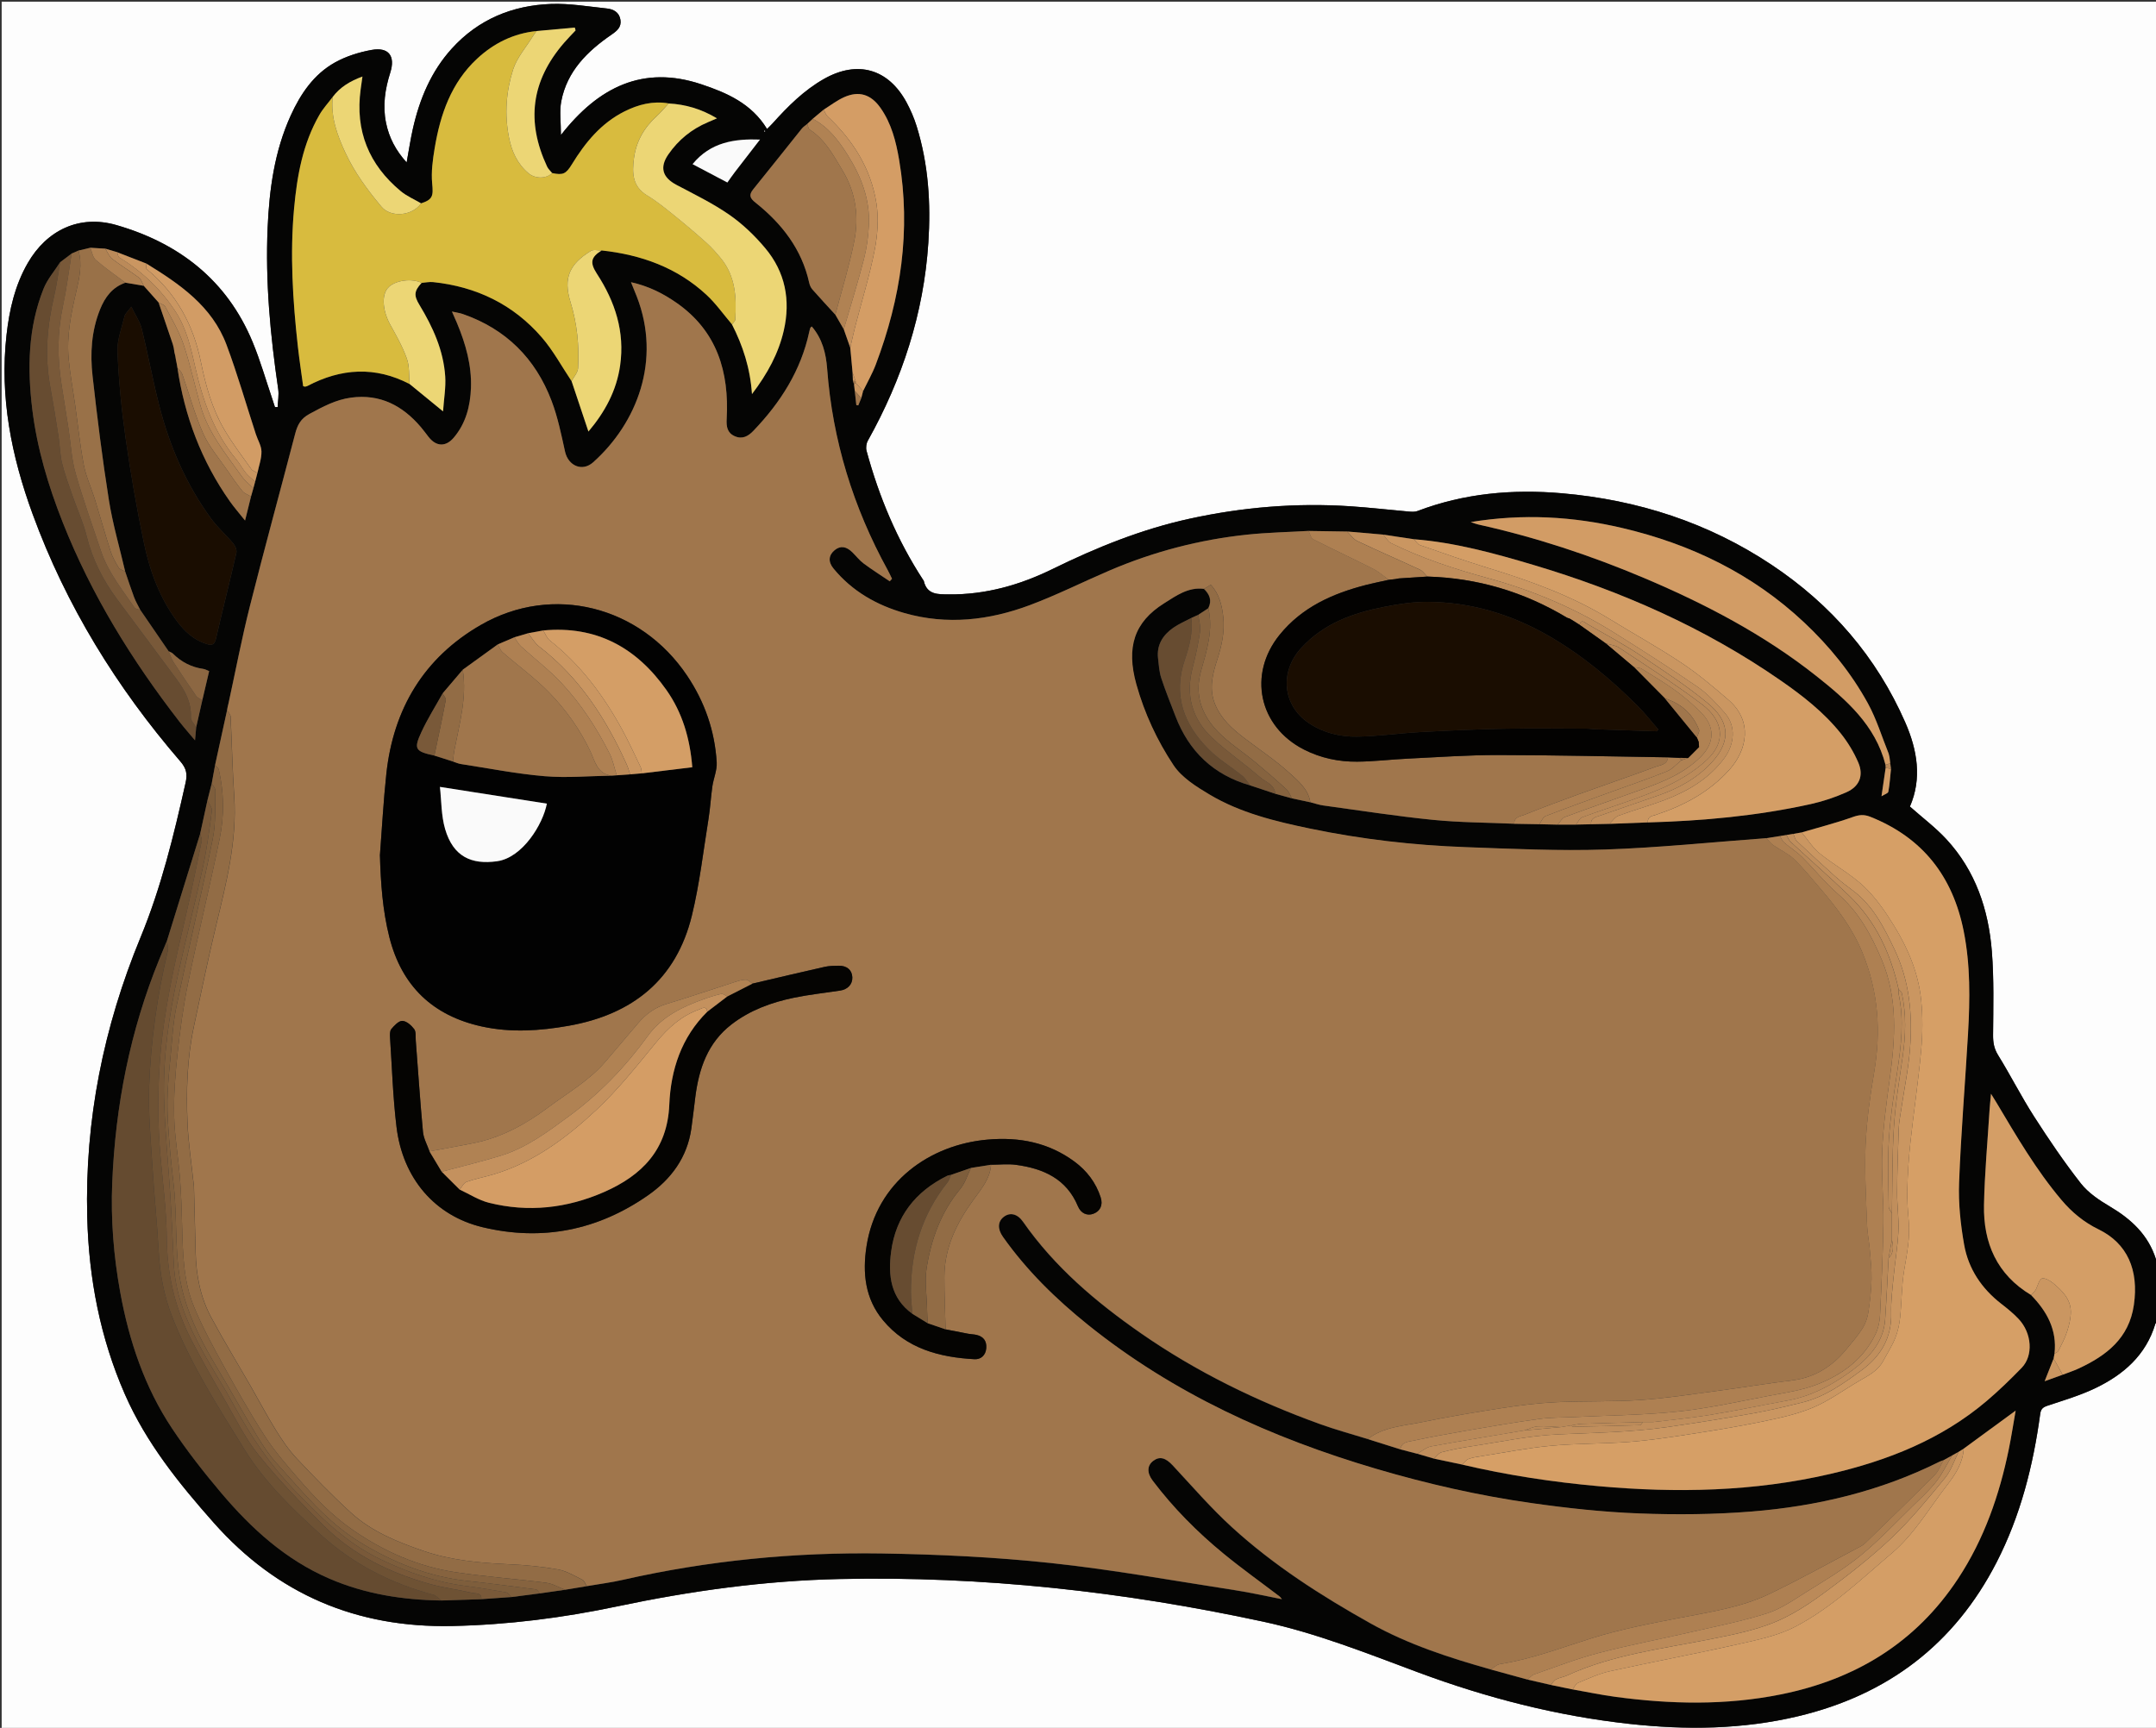 <?xml version="1.0" encoding="utf-8"?>
<!-- Generator: Adobe Illustrator 23.0.2, SVG Export Plug-In . SVG Version: 6.00 Build 0)  -->
<svg version="1.1" id="Livello_1" xmlns="http://www.w3.org/2000/svg" xmlns:xlink="http://www.w3.org/1999/xlink" x="0px" y="0px"
	 viewBox="0 0 1290 1034" style="enable-background:new 0 0 1290 1034;" xml:space="preserve">
<rect x="0" y="0" width="1290" height="1034" fill="#333333" stroke="none"/>
<style type="text/css">
	.st0{fill:#FDFDFD;}
	.st1{fill:#050504;}
	.st2{fill:#A0764C;}
	.st3{fill:#D69F66;}
	.st4{fill:#D8BB3E;}
	.st5{fill:#D49E66;}
	.st6{fill:#654B30;}
	.st7{fill:#1A0D01;}
	.st8{fill:#AE8052;}
	.st9{fill:#D29C65;}
	.st10{fill:#926C45;}
	.st11{fill:#ECD675;}
	.st12{fill:#CA9661;}
	.st13{fill:#D49D65;}
	.st14{fill:#674C31;}
	.st15{fill:#6E5234;}
	.st16{fill:#B88858;}
	.st17{fill:#86633F;}
	.st18{fill:#C08E5C;}
	.st19{fill:#997148;}
	.st20{fill:#795939;}
	.st21{fill:#7E5E3C;}
	.st22{fill:#BB8A59;}
	.st23{fill:#8C6742;}
	.st24{fill:#B08253;}
	.st25{fill:#C4915E;}
	.st26{fill:#FAFAFA;}
	.st27{fill:#020202;}
	.st28{fill:#030201;}
	.st29{fill:#050402;}
</style>
<g>
	<g>
		<path class="st0" d="M1291,791c0,81.33,0,162.67,0,244c-430,0-860,0-1290,0C1,690.33,1,345.67,1,1c430,0,860,0,1290,0
			c0,251.33,0,502.67,0,754c-0.35-0.5-0.86-0.96-1.03-1.52c-4.6-14.55-14.81-23.97-27.6-31.53c-6.34-3.74-12.9-8.15-17.35-13.83
			c-10.04-12.82-19.22-26.37-28.02-40.09c-7.63-11.91-14.03-24.6-21.47-36.64c-2.43-3.94-3.04-7.56-3-12.04
			c0.13-16.64,0.58-33.36-0.72-49.92c-1.97-25.1-9.77-48.39-27.26-67.28c-6.5-7.02-14.28-12.86-21.78-19.51
			c7.31-16.75,4.43-33.86-2.75-50.28c-17.22-39.35-44.37-70.65-80-94.38c-37.94-25.27-80.07-38.86-125.37-42.81
			c-29.58-2.58-58.55-0.03-86.53,10.62c-1.6,0.61-3.58,0.46-5.36,0.3c-11.61-1.01-23.19-2.38-34.81-3.15
			c-32.46-2.15-64.58,0.53-96.33,7.49c-28.64,6.28-55.57,17.17-81.83,30.06c-19.49,9.57-40.08,15.42-62.06,15.19
			c-6.4-0.07-13.11,0.34-15-8.12c-0.03-0.15-0.19-0.27-0.28-0.41c-15.63-23.92-26.53-49.94-33.97-77.44
			c-0.49-1.83-0.13-4.37,0.8-6.04c20.61-36.89,33.41-76.17,36.19-118.45c1.55-23.59,0.06-46.98-7.01-69.73
			c-1.52-4.9-3.59-9.71-6.03-14.23c-10.93-20.18-29.37-25.37-49.37-14.06c-12.06,6.83-21.69,16.5-30.85,26.7
			c-1.22,1.36-2.59,2.6-3.26,3.26c-9.31-15.31-24.16-21.67-39.29-26.73c-34.85-11.65-61.62,1.64-84.02,30.35
			c0-7.74-0.96-14.13,0.18-20.12c3.45-18.09,15.65-30.03,30.14-39.99c3.2-2.2,5.96-4.47,5.29-8.79c-0.71-4.58-4.19-6.4-8.17-6.82
			c-11.07-1.16-22.21-3.1-33.25-2.71c-23.18,0.82-43.55,9.16-59.45,26.67c-12.43,13.7-19.3,30.2-23.32,48
			c-1.45,6.4-2.41,12.91-3.74,20.18c-6.58-7.27-10.54-14.92-12.34-23.75c-2.09-10.27-0.57-20.2,2.55-30.03
			c3.15-9.91-0.97-15.42-11.21-13.55c-7.54,1.38-15.27,3.8-21.93,7.52c-12.63,7.07-20.52,18.74-26.43,31.73
			c-9.69,21.32-12.8,44.04-13.81,67.12c-1.42,32.42,1.63,64.57,6.33,96.62c0.51,3.48-0.19,7.14-0.33,10.72
			c-0.54,0.01-1.08,0.01-1.62,0.02c-0.49-1.51-0.97-3.03-1.48-4.54c-3.92-11.5-7.25-23.24-11.9-34.44
			c-15.33-36.95-43.95-59.12-81.51-69.96c-21.98-6.34-41.61,2.91-53.04,22.79C8.94,170.74,5.62,185.31,3.92,200.3
			c-4.22,37.12,2.93,72.7,15.59,107.32c20.08,54.91,50.34,103.88,88.42,148.05c3.64,4.22,4.26,7.6,3.11,12.74
			c-7.03,31.39-14.6,62.62-26.92,92.45c-22.17,53.69-33.44,109.45-31.93,167.6c0.95,36.63,7.72,72.1,22.51,105.87
			c12.76,29.13,32.38,53.42,53.21,76.94c37.96,42.85,85.56,62.99,142.7,61.77c33.29-0.71,66.14-4.89,98.6-11.73
			c43.97-9.27,88.24-15.43,133.2-16.39c85.54-1.84,169.92,7.5,253.5,25.53c32.05,6.92,62.22,19.04,92.75,30.39
			c40.89,15.2,82.92,26.02,126.38,30.78c33.85,3.71,67.54,3.34,100.86-4.6c53.49-12.75,93.48-42.97,118.72-92.12
			c14.32-27.9,21.89-57.84,26.08-88.72c0.41-3.01,1.58-4.05,4.32-4.96c9.61-3.22,19.43-6.1,28.53-10.45
			c16.89-8.07,30.44-19.76,36.06-38.61C1289.76,791.67,1290.52,791.38,1291,791z"/>
		<path class="st1" d="M1291,791c-0.48,0.38-1.24,0.67-1.38,1.15c-5.62,18.85-19.16,30.54-36.06,38.61
			c-9.1,4.35-18.93,7.23-28.53,10.45c-2.74,0.92-3.91,1.96-4.32,4.96c-4.19,30.88-11.76,60.82-26.08,88.72
			c-25.24,49.15-65.23,79.38-118.72,92.12c-33.32,7.94-67.01,8.3-100.86,4.6c-43.46-4.76-85.49-15.58-126.38-30.78
			c-30.53-11.35-60.69-23.47-92.75-30.39c-83.58-18.03-167.95-27.37-253.5-25.53c-44.96,0.97-89.23,7.12-133.2,16.39
			c-32.46,6.85-65.31,11.02-98.6,11.73c-57.14,1.22-104.74-18.92-142.7-61.77c-20.84-23.52-40.45-47.81-53.21-76.94
			c-14.79-33.77-21.56-69.24-22.51-105.87c-1.51-58.14,9.77-113.91,31.93-167.6c12.31-29.83,19.89-61.05,26.92-92.45
			c1.15-5.14,0.53-8.52-3.11-12.74c-38.08-44.17-68.34-93.14-88.42-148.05C6.85,273.01-0.3,237.43,3.92,200.3
			c1.7-14.99,5.02-29.56,12.65-42.82C28,137.6,47.63,128.35,69.61,134.69c37.55,10.84,66.18,33.01,81.51,69.96
			c4.65,11.2,7.97,22.94,11.9,34.44c0.51,1.51,0.99,3.02,1.48,4.54c0.54-0.01,1.08-0.01,1.62-0.02c0.14-3.58,0.84-7.24,0.33-10.72
			c-4.7-32.04-7.75-64.2-6.33-96.62c1.01-23.08,4.12-45.8,13.81-67.12c5.91-12.99,13.8-24.66,26.43-31.73
			c6.66-3.72,14.39-6.14,21.93-7.52c10.24-1.87,14.36,3.64,11.21,13.55c-3.13,9.83-4.64,19.76-2.55,30.03
			c1.8,8.83,5.76,16.49,12.34,23.75c1.33-7.26,2.29-13.77,3.74-20.18c4.02-17.8,10.89-34.3,23.32-48
			c15.9-17.51,36.26-25.85,59.45-26.67c11.04-0.39,22.18,1.55,33.25,2.71c3.98,0.42,7.46,2.24,8.17,6.82
			c0.67,4.32-2.09,6.59-5.29,8.79c-14.49,9.96-26.69,21.91-30.14,39.99c-1.14,5.99-0.18,12.39-0.18,20.12
			c22.4-28.72,49.16-42,84.02-30.35c15.13,5.06,29.98,11.42,39.29,26.73c0.67-0.66,2.03-1.9,3.26-3.26
			c9.16-10.2,18.79-19.87,30.85-26.7c20-11.32,38.44-6.13,49.37,14.06c2.44,4.51,4.51,9.33,6.03,14.23
			c7.07,22.74,8.56,46.14,7.01,69.73c-2.78,42.28-15.59,81.56-36.19,118.45c-0.93,1.67-1.29,4.21-0.8,6.04
			c7.44,27.5,18.34,53.52,33.97,77.44c0.09,0.14,0.25,0.26,0.28,0.41c1.88,8.46,8.6,8.06,15,8.12c21.97,0.22,42.57-5.63,62.06-15.19
			c26.26-12.89,53.19-23.78,81.83-30.06c31.76-6.96,63.88-9.64,96.33-7.49c11.62,0.77,23.21,2.14,34.81,3.15
			c1.77,0.15,3.76,0.3,5.36-0.3c27.98-10.64,56.96-13.19,86.53-10.62c45.3,3.95,87.43,17.54,125.37,42.81
			c35.63,23.73,62.78,55.03,80,94.38c7.18,16.41,10.06,33.53,2.75,50.28c7.5,6.65,15.28,12.49,21.78,19.51
			c17.49,18.89,25.29,42.18,27.26,67.28c1.3,16.56,0.85,33.28,0.72,49.92c-0.03,4.48,0.57,8.11,3,12.04
			c7.44,12.04,13.83,24.73,21.47,36.64c8.8,13.72,17.98,27.27,28.02,40.09c4.45,5.68,11.01,10.08,17.35,13.83
			c12.79,7.56,23,16.98,27.6,31.53c0.18,0.56,0.68,1.02,1.03,1.52C1291,767,1291,779,1291,791z M510.32,227.92
			c0.23,0.69,0.45,1.39,0.68,2.08c0.15,1.3,0.29,2.6,0.44,3.91c0.31,2.85,0.63,5.69,0.94,8.54c0.39,0.04,0.78,0.09,1.17,0.13
			c0.6-1.46,1.2-2.91,1.8-4.37c0.35-1.39,0.7-2.78,1.06-4.17c2.56-5.29,5.53-10.42,7.6-15.89c15-39.61,21.14-80.3,13.98-122.44
			c-1.87-11.02-4.6-21.86-11.2-31.21c-5.71-8.07-12.87-10.31-21.75-6.33c-4.31,1.93-8.14,4.93-12.19,7.44
			c-2.19,1.83-4.37,3.67-6.56,5.5c-1.08,1.01-2.16,2.02-3.24,3.02c-1.13,0.96-2.44,1.77-3.35,2.9
			c-9.69,12.06-19.25,24.22-29.01,36.23c-2.83,3.49-1.92,5.38,1.37,8c15.76,12.55,27.69,27.79,32.13,47.99
			c0.31,1.41,0.97,2.9,1.91,3.97c4.49,5.11,9.14,10.09,13.73,15.11c1.68,2.91,3.36,5.81,5.04,8.72c1.3,3.68,2.59,7.36,3.89,11.04
			c0.46,4.97,0.92,9.93,1.38,14.9C510.19,224.64,510.25,226.28,510.32,227.92z M1128.22,459.54c-0.75,5.17-1.51,10.35-2.47,16.96
			c1.77-1.13,3.91-1.75,4.09-2.73c0.83-4.51,1.11-9.12,1.59-13.69c-0.15-1.11-0.3-2.21-0.44-3.32c-0.15-1.22-0.3-2.44-0.45-3.66
			c-0.17-0.7-0.34-1.41-0.5-2.11c-4.07-10.05-7.23-20.59-12.4-30.03c-9.98-18.21-23.06-34.29-38.21-48.51
			c-30.91-29.02-67.73-46.83-108.72-56.46c-29.6-6.96-59.44-8.71-90.74-3.57c2.17,0.71,3.22,1.16,4.32,1.41
			c34.25,7.58,67.44,18.51,99.71,32.19c36.48,15.47,71.44,33.76,102.64,58.44c18.07,14.29,35.44,29.45,41.52,53.23
			C1128.18,458.3,1128.2,458.92,1128.22,459.54z M454.8,83.53c-15.3-0.57-29.63,1.53-40.4,14.7c7.11,3.75,13.8,7.28,20.82,10.98
			c1.52-2.13,2.9-4.18,4.4-6.13c5.02-6.54,10.08-13.05,15.07-19.61c-0.15-0.29-0.3-0.57-0.1-0.18
			C454.33,82.99,454.56,83.26,454.8,83.53z M62.98,148.8c-2.98-0.18-5.96-0.35-8.94-0.53c-2.35,0.56-4.7,1.12-7.05,1.68
			c-1.37,0.59-2.74,1.19-4.11,1.78c-2.3,1.74-4.6,3.48-6.9,5.21c-3.36,5.26-7.64,10.15-9.91,15.84c-9.31,23.32-9.74,47.74-6.74,72.2
			c2.86,23.35,9.57,45.77,18.24,67.67c17.17,43.37,41.39,82.54,69.85,119.26c2.66,3.44,5.56,6.69,9.27,11.12
			c0.32-3.63,0.51-5.73,0.7-7.82c1.22-5.4,2.44-10.8,3.67-16.2c1.35-5.74,2.7-11.47,4.09-17.4c-1.34-0.52-2.36-1.16-3.45-1.31
			c-7.13-1.01-13.15-4.11-18.24-9.17c-0.67-0.66-1.7-0.95-2.56-1.42c-5.65-8.24-11.3-16.49-16.95-24.73
			c-1.23-2.49-2.68-4.9-3.66-7.49c-1.93-5.11-3.6-10.33-5.37-15.5c-3.31-14.24-7.46-28.36-9.75-42.76
			c-3.91-24.62-6.97-49.39-9.76-74.17c-1.51-13.47-0.72-26.95,4.45-39.83c2.97-7.4,7.35-13.36,15.23-16.06
			c3.64,0.62,7.28,1.24,10.93,1.86c2.97,3.34,5.94,6.67,8.9,10.01c2.83,8.31,5.66,16.62,8.49,24.93c0.18,0.69,0.36,1.37,0.54,2.06
			c0.15,0.98,0.31,1.96,0.46,2.94c0.17,0.69,0.34,1.38,0.51,2.07c0.1,0.65,0.21,1.3,0.31,1.94c0.21,1.03,0.41,2.05,0.62,3.08
			c0.1,0.64,0.2,1.28,0.31,1.92c4.3,29.11,14.4,55.95,31.42,80.06c2.53,3.58,5.44,6.9,9.06,11.44c1.44-5.81,2.51-10.11,3.57-14.41
			c0.47-1.64,0.94-3.27,1.4-4.91c0.35-1.29,0.71-2.59,1.06-3.88c0.46-1.76,0.91-3.53,1.37-5.29c0.88-4.28,2.49-8.58,2.41-12.84
			c-0.06-3.45-2.22-6.84-3.34-10.29c-5.83-17.87-11-35.97-17.58-53.56c-8.65-23.12-27.99-36.32-47.96-48.6
			c-5.81-2.26-11.62-4.53-17.43-6.79C67.74,150.22,65.36,149.51,62.98,148.8z M763,474.99c3.34,0.92,6.68,1.84,10.02,2.77
			c3.65,0.78,7.31,1.57,10.96,2.35c2.56,0.65,5.09,1.55,7.7,1.91c21.85,2.99,43.67,6.41,65.6,8.61c16.16,1.62,32.47,1.62,48.72,2.34
			c5,0.09,9.99,0.17,14.99,0.26c3.67,0.08,7.35,0.17,11.02,0.25c3.66-0.01,7.32-0.02,10.98-0.03c3-0.06,6-0.13,9-0.19
			c3.67-0.08,7.34-0.15,11.01-0.23c7.66-0.29,15.33-0.58,22.99-0.87c32.84-0.94,65.46-3.89,97.58-11.02
			c7.25-1.61,14.44-4.04,21.23-7.06c7.74-3.44,10.4-9.98,7.06-17.77c-2.65-6.18-6.27-12.14-10.47-17.4
			c-10.15-12.74-22.97-22.68-36.27-31.9c-45.33-31.4-95.13-53.32-147.8-68.99c-23.37-6.95-46.89-13.41-71.36-15.34
			c-6.11-0.92-12.23-1.84-18.34-2.76c-7.21-0.61-14.42-1.23-21.63-1.84c-7.68-0.12-15.37-0.24-23.05-0.36
			c-12.28,0.71-24.62,0.95-36.84,2.24c-28.49,3-55.98,10.2-82.34,21.49c-15.91,6.82-31.43,14.64-47.63,20.69
			c-24.35,9.1-49.49,12.01-75,4.75c-16.69-4.75-31.32-13.1-42.49-26.69c-3.36-4.08-2.84-8.06,0.75-10.98
			c3.4-2.77,6.89-2.34,10.61,1.34c2.25,2.22,4.22,4.81,6.73,6.67c5.05,3.75,10.38,7.12,15.6,10.65c0.45-0.51,0.9-1.02,1.35-1.52
			c-0.84-1.71-1.62-3.46-2.54-5.13c-20.68-37.6-33.05-77.7-36.27-120.56c-0.69-9.26-2.9-17.97-9.19-25.28
			c-0.43,0.39-0.76,0.54-0.85,0.79c-0.27,0.78-0.49,1.59-0.67,2.41c-4.99,23.22-17.23,42.35-33.44,59.25
			c-3.12,3.26-6.62,5.2-11.13,3.21c-4.54-2.01-5.09-5.77-4.84-10.38c1.55-28.09-5.72-52.52-30.01-69.45
			c-8.04-5.6-16.69-10-27.23-12.33c1.37,3.39,2.44,5.95,3.45,8.54c14.88,38.23,0.09,75.85-26.12,99.25
			c-6.51,5.81-14.93,2.11-16.81-6.46c-2.25-10.22-4.35-20.6-8.05-30.33c-9.63-25.36-27.3-43.01-53.18-51.98
			c-1.74-0.6-3.61-0.84-6.43-1.47c1.36,3.09,2.25,5.04,3.07,7.01c5.16,12.41,8.82,25.18,8.31,38.77
			c-0.41,10.87-3.07,21.14-10.27,29.66c-4.84,5.72-10.54,5.42-15.1-0.41c-1.54-1.97-3-4-4.62-5.9
			c-10.96-12.86-24.4-19.93-41.76-17.61c-9.1,1.22-16.93,5.45-24.91,9.77c-5.21,2.82-7.16,6.62-8.51,11.8
			c-8.99,34.47-18.44,68.83-27.14,103.38c-4.84,19.19-8.54,38.67-12.76,58.02c-0.17,0.7-0.34,1.41-0.51,2.11
			c-0.12,0.66-0.23,1.33-0.35,1.99c-2.39,10.98-4.79,21.96-7.18,32.93c-0.67,3.64-1.34,7.29-2,10.94
			c-0.85,3.37-1.71,6.75-2.56,10.12c-1.45,6.63-2.89,13.26-4.34,19.89c-6.62,21.35-13.25,42.71-19.87,64.06
			c-1.52,3.67-3.05,7.33-4.55,11.01c-17.54,42.93-26.31,87.75-28.2,133.93c-0.9,21.97,0.86,43.84,4.81,65.51
			c5.3,29.08,14.59,56.77,31.05,81.48c8.91,13.38,18.9,26.14,29.29,38.43c18.06,21.38,38.52,40,64.69,51.33
			c21.4,9.26,43.9,12.78,67.03,13.13c8-0.26,15.99-0.53,23.99-0.79c6-0.42,12-0.84,18-1.26c5.69-0.73,11.38-1.47,17.07-2.2
			c5.01-0.72,10.02-1.44,15.04-2.16c4.3-0.71,8.61-1.43,12.91-2.14c7.21-1.24,14.48-2.17,21.6-3.78
			c51.04-11.58,102.82-16.6,155.02-15.78c33.72,0.53,67.55,2.14,101.07,5.72c36.82,3.93,73.36,10.58,109.99,16.22
			c9.48,1.46,18.86,3.6,28.28,5.42c0.23,0.14,0.47,0.27,0.7,0.41c-0.24-0.13-0.47-0.27-0.71-0.4c-0.53-0.6-0.98-1.31-1.61-1.79
			c-11.12-8.48-22.53-16.61-33.33-25.47c-15.75-12.92-30.06-27.35-42.38-43.64c-3.63-4.81-3.33-9.15,0.34-11.91
			c3.88-2.91,7.45-1.76,11.58,2.68c11.67,12.54,22.92,25.59,35.54,37.11c24.97,22.78,53.33,40.95,82.76,57.43
			c22.68,12.7,47.22,20.61,72.09,27.63c7.33,2.01,14.66,4.02,22,6.02c4.65,1.07,9.3,2.15,13.95,3.22c4.35,0.9,8.71,1.8,13.06,2.69
			c8.51,1.5,16.98,3.29,25.53,4.44c33.03,4.45,66.03,5.17,98.91-1.44c44.6-8.97,80.82-30.83,106.14-69.3
			c15.61-23.72,24.74-50.02,30.39-77.64c1.53-7.5,2.68-15.09,4.06-22.91c-10.79,7.9-20.93,15.34-31.08,22.77
			c-1.02,0.63-2.03,1.27-3.05,1.9c-1.3,0.73-2.61,1.46-3.91,2.19c-1.69,0.93-3.39,1.86-5.08,2.8c-0.78,0.28-1.59,0.49-2.33,0.85
			c-35.49,17.75-73.44,26.75-112.66,29.9c-22.34,1.79-44.92,1.99-67.33,1.13c-21.56-0.83-43.14-3.18-64.51-6.22
			c-31.46-4.47-62.44-11.54-92.94-20.55c-62.51-18.47-121.03-44.97-172.2-86.09c-19.16-15.4-36.65-32.48-50.9-52.66
			c-3.38-4.79-3.09-9.22,0.55-11.99c3.72-2.83,8.15-1.83,11.49,2.95c18.89,27.05,43.59,48,70.38,66.63
			c33.28,23.14,69.43,40.78,107.49,54.52c9.33,3.37,18.95,5.96,28.43,8.9c6.5,2.05,12.99,4.1,19.49,6.15
			c3.37,0.87,6.74,1.74,10.11,2.61c3.33,0.98,6.67,1.96,10,2.94c5.61,1.19,11.22,2.37,16.82,3.56
			c26.91,6.32,54.16,10.46,81.69,12.93c46.53,4.16,92.8,3.28,138.52-7.32c34.26-7.94,66.45-20.59,93.65-43.67
			c7.32-6.21,14.24-12.94,20.93-19.83c7.07-7.28,6.17-20.71-1.78-29.2c-3.17-3.38-6.83-6.34-10.51-9.19
			c-11.68-9.06-19.55-20.84-22.11-35.2c-2.18-12.2-3.51-24.82-3.04-37.18c1.12-29.78,3.63-59.5,5.35-89.25
			c1.18-20.48,1.45-40.95-2.58-61.24c-6.5-32.67-24.41-55.91-55.74-68.44c-3.93-1.57-6.78-1.28-10.67,0.1
			c-10,3.56-20.34,6.19-30.54,9.2c-1.67,0.29-3.34,0.58-5.01,0.87c-1.37,0.23-2.74,0.45-4.11,0.68c-1.29,0.21-2.58,0.42-3.87,0.62
			c-2.72,0.43-5.44,0.85-8.16,1.28c-32.18,2.37-64.33,5.73-96.56,6.8c-27.74,0.92-55.59-0.42-83.37-1.43
			c-31.3-1.13-62.39-4.72-93.07-11.1c-20.89-4.35-41.73-9.38-60.26-20.44c-7.88-4.71-16.51-10.11-21.41-17.46
			c-9.84-14.77-17.42-31.07-22.25-48.38c-6.2-22.21-1.37-37.26,16.61-48.55c7.13-4.47,14.43-9.87,23.86-8.62
			c3.41,3.28,4.88,7,2.58,11.55c-2.01,1.32-4.02,2.64-6.03,3.96c-1.35,0.61-2.71,1.23-4.06,1.84c-3.65,1.95-7.54,3.57-10.9,5.93
			c-6.22,4.36-9.97,10.27-9.06,18.26c0.45,3.94,0.69,8.01,1.9,11.74c2.53,7.73,5.62,15.27,8.52,22.87
			c8.08,21.13,22.79,35.14,44.66,41.42C753.01,471.64,758,473.32,763,474.99z M1229.28,810.02c-0.18,0.98-0.36,1.95-0.53,2.93
			c-1.64,4.15-3.28,8.31-5.38,13.61c4.35-1.57,7.55-2.73,10.75-3.89c3.19-1.23,6.46-2.28,9.56-3.72
			c16.66-7.74,30.17-18.05,33.06-38.02c3.04-20.94-3.88-36.85-21.13-45.25c-8.74-4.26-15.92-10.19-22.12-17.51
			c-15.23-18.01-27.03-38.31-39.04-58.47c-0.85-1.43-1.75-2.83-3.19-5.16c-0.37,4.17-0.69,6.97-0.87,9.79
			c-1.18,18.92-2.94,37.83-3.32,56.77c-0.45,22.77,7.76,41.63,28.12,53.84C1224.72,784.69,1230.89,795.79,1229.28,810.02z
			 M342,228.09c3.29,9.85,6.59,19.7,10.08,30.14c9.89-11.71,16.8-24.48,18.96-39.55c2.88-20.17-3.01-38.15-13.89-54.87
			c-4.34-6.68-3.64-9.9,2.83-13.96c23.58,2.56,45.11,10.22,62.74,26.57c5.67,5.26,10.2,11.74,15.25,17.67
			c6.49,12.74,10.92,26.12,11.98,41.7c9.34-12.29,15.87-24.34,19.02-38.01c4.18-18.17,0.9-35-11.08-49.3
			c-6.24-7.45-13.5-14.43-21.45-19.96c-9.92-6.89-20.94-12.24-31.66-17.91c-8.41-4.45-10.25-10.49-4.85-18.28
			c6.03-8.71,13.96-15.13,23.73-19.26c1.59-0.67,3.17-1.35,5.33-2.28c-9.44-5.66-18.84-8.37-28.9-8.91
			c-9.38-1.63-18.12,0.63-26.39,4.77c-14,7.01-23.52,18.62-31.51,31.68c-3.55,5.8-5.34,6.59-11.82,5.23
			c-1.02-1.29-2.35-2.44-3.03-3.89c-12.54-26.88-9.61-51.16,10.11-74c2.22-2.57,4.62-4.99,6.94-7.48c-0.15-0.57-0.31-1.14-0.46-1.71
			c-7.63,0.7-15.27,1.39-22.9,2.09c-13.74,1.42-25.53,7.25-35.52,16.52c-15.53,14.41-22.04,33.32-25.41,53.52
			c-1.17,6.99-2.17,14.26-1.5,21.23c0.71,7.36,0.39,9.57-6.63,11.85c-4.08-2.4-8.57-4.3-12.16-7.28
			c-19.1-15.84-27.36-36.12-24.01-60.89c0.32-2.38,0.67-4.77,1.08-7.71c-7.42,2.74-13.4,6.34-17.82,12.24
			c-2.67,3.56-5.75,6.88-7.95,10.71c-9.93,17.28-13.34,36.4-15.13,55.9c-2.54,27.64-0.79,55.19,2.26,82.69
			c0.89,8.03,2.13,16.02,3.17,23.74c0.83,0.23,0.99,0.33,1.12,0.3c0.48-0.11,1-0.18,1.43-0.41c20.18-10.63,40.54-11.89,61.13-1.18
			c6.22,5.1,12.45,10.19,20.01,16.39c0.52-7.63,1.74-14.36,1.29-20.98c-1.05-15.59-7.4-29.5-15.39-42.69
			c-3.43-5.66-3.28-8.27,1.26-13.23c2.29-0.18,4.62-0.71,6.88-0.47c25.89,2.7,47.99,13.35,65.03,33.06
			C331.03,209.81,336.11,219.31,342,228.09z M78.59,183.53c-2.1,2.85-3.69,4.12-4.06,5.68c-1.7,7.05-4.54,14.26-4.23,21.29
			c0.74,17.15,2.38,34.33,4.81,51.33c3.04,21.25,6.69,42.44,11.1,63.45c3.49,16.62,9.38,32.56,19.68,46.44
			c4.52,6.1,9.93,11.09,17.4,13.55c3.42,1.13,5.05,0.75,5.96-3.2c3.93-17.11,8.27-34.13,12.18-51.24c0.38-1.66-0.64-4.14-1.82-5.56
			c-4.26-5.09-9.35-9.53-13.25-14.86c-15.1-20.65-25.04-43.79-31.28-68.48c-3.77-14.91-6.53-30.07-10.22-45
			C83.8,192.65,81.11,188.78,78.59,183.53z M457.55,78.11c-0.11,0.11-0.31,0.22-0.31,0.34c-0.01,0.12,0.17,0.25,0.27,0.37
			c0.11-0.11,0.31-0.22,0.31-0.34C457.83,78.36,457.65,78.23,457.55,78.11z"/>
		<path class="st2" d="M135.87,425.01c0.12-0.66,0.23-1.33,0.35-1.99c0.17-0.7,0.34-1.41,0.51-2.11
			c4.22-19.35,7.92-38.83,12.76-58.02c8.71-34.54,18.15-68.9,27.14-103.38c1.35-5.18,3.3-8.98,8.51-11.8
			c7.98-4.32,15.81-8.55,24.91-9.77c17.35-2.32,30.79,4.74,41.76,17.61c1.62,1.9,3.08,3.93,4.62,5.9c4.55,5.83,10.26,6.13,15.1,0.41
			c7.2-8.51,9.86-18.79,10.27-29.66c0.51-13.58-3.15-26.36-8.31-38.77c-0.82-1.97-1.72-3.92-3.07-7.01
			c2.82,0.63,4.69,0.87,6.43,1.47c25.88,8.97,43.55,26.62,53.18,51.98c3.7,9.73,5.8,20.12,8.05,30.33
			c1.89,8.57,10.3,12.27,16.81,6.46c26.21-23.41,41-61.02,26.12-99.25c-1.01-2.59-2.08-5.15-3.45-8.54
			c10.54,2.34,19.19,6.73,27.23,12.33c24.29,16.93,31.56,41.36,30.01,69.45c-0.25,4.61,0.29,8.37,4.84,10.38
			c4.51,2,8.01,0.05,11.13-3.21c16.21-16.9,28.45-36.03,33.44-59.25c0.17-0.81,0.4-1.62,0.67-2.41c0.09-0.25,0.42-0.4,0.85-0.79
			c6.29,7.31,8.49,16.02,9.19,25.28c3.21,42.86,15.59,82.95,36.27,120.56c0.92,1.67,1.7,3.42,2.54,5.13
			c-0.45,0.51-0.9,1.02-1.35,1.52c-5.22-3.53-10.55-6.9-15.6-10.65c-2.51-1.87-4.48-4.45-6.73-6.67c-3.72-3.68-7.22-4.11-10.61-1.34
			c-3.59,2.93-4.11,6.9-0.75,10.98c11.17,13.59,25.8,21.93,42.49,26.69c25.51,7.26,50.65,4.35,75-4.75
			c16.19-6.05,31.71-13.87,47.63-20.69c26.35-11.29,53.84-18.49,82.34-21.49c12.22-1.29,24.56-1.52,36.84-2.24
			c0.91,1.71,1.39,4.28,2.81,5c11.9,6.09,24.03,11.72,35.96,17.76c3.33,1.69,6.2,4.31,9.28,6.5c-4.53,1.01-9.09,1.89-13.58,3.05
			c-20.02,5.14-38.34,13.25-51.8,29.85c-19.12,23.59-12.49,54.93,14.58,68.69c10,5.09,20.75,7.33,31.82,7.24
			c10.13-0.09,20.24-1.34,30.36-1.82c17.94-0.86,35.9-2.17,53.85-2.15c33.93,0.03,67.86,0.87,101.78,1.37
			c-0.42,4.43-4.46,4.59-7.28,5.63c-15.41,5.68-30.97,10.98-46.42,16.56c-10.77,3.89-21.51,7.89-32.13,12.16
			c-2.45,0.99-6.3,1.16-6.18,5.4c-16.25-0.72-32.56-0.72-48.72-2.34c-21.94-2.2-43.75-5.62-65.6-8.61c-2.6-0.36-5.13-1.26-7.7-1.91
			c-1.2-7.86-7.23-12.72-12.38-17.43c-8.39-7.68-18-14.01-27.08-20.94c-7.3-5.58-14.06-11.6-17.61-20.46
			c-3.68-9.16-1.38-18.01,1.44-26.69c2.7-8.32,4.49-16.75,3.53-25.42c-0.75-6.86-2.34-13.67-7.46-19.23
			c-1.53,0.94-2.78,1.7-4.03,2.47c-9.42-1.24-16.73,4.15-23.86,8.62c-17.97,11.28-22.81,26.33-16.61,48.55
			c4.83,17.3,12.41,33.6,22.25,48.38c4.9,7.35,13.53,12.76,21.41,17.46c18.53,11.06,39.36,16.09,60.26,20.44
			c30.69,6.38,61.77,9.97,93.07,11.1c27.78,1,55.62,2.34,83.37,1.43c32.22-1.07,64.37-4.43,96.56-6.8c1.4,1.44,2.62,3.13,4.23,4.26
			c4.03,2.84,8.75,4.88,12.25,8.23c5.61,5.37,10.54,11.47,15.6,17.4c10.13,11.86,19.44,24.01,25.5,38.83
			c9.55,23.39,11.08,46.98,6.9,71.55c-2.43,14.32-4.46,28.82-5.1,43.3c-0.69,15.74,0.32,31.56,0.84,47.34
			c0.17,5.1,1.23,10.16,1.67,15.26c0.51,5.94,1.19,11.9,1.05,17.84c-0.16,6.59-0.88,13.2-1.9,19.72c-0.52,3.31-1.7,6.77-3.48,9.58
			c-2.83,4.45-6.32,8.5-9.69,12.58c-8.45,10.23-18.87,16.91-32.38,18.57c-15.08,1.86-30.07,4.35-45.13,6.34
			c-15.23,2.01-30.45,4.41-45.76,5.43c-16.73,1.12-33.57,0.51-50.34,1.3c-10.71,0.51-21.42,1.81-32.03,3.45
			c-16.33,2.51-32.64,5.28-48.83,8.58c-10.9,2.22-22.48,2.72-31.84,10.02c-9.49-2.95-19.1-5.54-28.43-8.9
			c-38.07-13.73-74.22-31.38-107.49-54.52c-26.79-18.63-51.5-39.58-70.38-66.63c-3.34-4.78-7.77-5.78-11.49-2.95
			c-3.64,2.77-3.93,7.2-0.55,11.99c14.25,20.17,31.74,37.26,50.9,52.66c51.17,41.13,109.69,67.63,172.2,86.09
			c30.5,9.01,61.48,16.07,92.94,20.55c21.38,3.04,42.95,5.4,64.51,6.22c22.41,0.86,44.99,0.66,67.33-1.13
			c39.22-3.15,77.17-12.15,112.66-29.9c0.73-0.37,1.55-0.57,2.33-0.85c-1.82,3.08-3.09,6.71-5.54,9.16
			c-13.5,13.54-27.27,26.8-40.98,40.12c-0.94,0.91-2.03,1.75-3.18,2.36c-18.05,9.51-35.89,19.47-54.27,28.31
			c-16.99,8.17-35.64,10.9-54.02,14.45c-17.67,3.4-35.46,6.84-52.59,12.17c-18.17,5.66-35.94,12.51-54.87,15.48
			c-1.94,0.3-3.65,2.1-5.47,3.2c-24.87-7.02-49.41-14.93-72.09-27.63c-29.43-16.48-57.78-34.65-82.76-57.43
			c-12.63-11.52-23.87-24.57-35.54-37.11c-4.14-4.44-7.7-5.6-11.58-2.68c-3.68,2.76-3.98,7.1-0.34,11.91
			c12.32,16.29,26.63,30.72,42.38,43.64c10.8,8.87,22.21,16.99,33.33,25.47c0.63,0.48,1.07,1.19,1.61,1.79l0.01-0.01
			c-9.42-1.83-18.8-3.96-28.28-5.42c-36.63-5.65-73.17-12.3-109.99-16.22c-33.52-3.57-67.35-5.18-101.07-5.72
			c-52.2-0.83-103.99,4.2-155.02,15.78c-7.12,1.62-14.4,2.54-21.6,3.78c-0.88-1.32-1.45-3.25-2.68-3.86
			c-4.74-2.35-9.52-5.24-14.6-6.15c-9.57-1.71-19.33-2.63-29.05-3.07c-17.6-0.79-35.03-2.35-51.79-8.14
			c-15.44-5.33-30.62-11.49-42.84-22.62c-11.36-10.35-22.09-21.44-32.63-32.64c-4.73-5.02-8.7-10.87-12.35-16.76
			c-5.42-8.74-10.22-17.86-15.35-26.78c-7.84-13.64-16.05-27.08-23.49-40.93c-6.45-12.02-8.93-25.22-9.24-38.83
			c-0.3-13.12-0.66-26.23-1.01-39.34c-0.02-0.82-0.19-1.65-0.28-2.47c-1.24-11.83-3.06-23.63-3.57-35.49
			c-0.83-19.4-0.24-38.82,3.84-57.93c4.28-20.04,8.43-40.12,13.2-60.05c6.12-25.56,12.71-50.96,10.9-77.67
			c-1.08-15.88-1.37-31.8-2.16-47.7C137.85,427.48,136.58,426.26,135.87,425.01z M565.78,795.51c-0.26-10.5-0.77-20.99-0.73-31.49
			c0.06-17.47,7.4-32.25,17.41-46.08c4.6-6.36,9.91-12.51,10.54-20.93c4.99-0.01,10.06-0.61,14.96,0.06
			c16.27,2.21,30.13,8.29,37,24.79c1.79,4.31,5.58,5.87,9.25,4.48c4.08-1.55,5.85-5.18,4.36-9.8c-2.86-8.84-8.29-15.96-15.69-21.42
			c-15.48-11.42-33.03-14.82-51.95-13.16c-34.49,3.02-66.42,25.16-72.45,63.74c-2.52,16.11-0.87,31.47,9.84,44.36
			c14.13,17.01,33.77,22.18,54.79,23.32c3.69,0.2,6.62-2.25,6.99-6.48c0.38-4.29-1.57-7.05-5.76-8.05c-1.6-0.38-3.3-0.38-4.92-0.68
			C574.87,797.31,570.33,796.39,565.78,795.51z M256.98,689.01c-1.35-3.89-3.52-7.71-3.9-11.69c-1.71-18.21-2.91-36.47-4.32-54.71
			c-0.18-2.31,0.25-5.18-0.94-6.78c-1.69-2.26-4.6-4.82-7.07-4.91c-2.18-0.08-4.83,2.76-6.6,4.87c-0.98,1.17-0.89,3.52-0.77,5.3
			c1.17,17.77,1.72,35.62,3.86,53.27c3.72,30.73,22.86,53.19,51.61,60.05c35.61,8.49,68.86,1.82,98.87-19.12
			c13.83-9.65,23.47-22.63,25.93-39.94c0.89-6.26,1.57-12.55,2.37-18.83c2.17-17.01,7.4-32.49,21.65-43.48
			c11.08-8.54,23.89-13.19,37.36-15.98c9.11-1.89,18.4-2.88,27.61-4.27c4.64-0.7,7.5-3.8,7.33-7.98c-0.17-4.29-3.18-6.96-8.1-6.91
			c-2.82,0.03-5.72,0.07-8.45,0.68c-14.42,3.24-28.8,6.66-43.19,10.02c-1.32-0.83-2.63-2.32-3.96-2.33
			c-2.25-0.02-4.55,0.74-6.75,1.45c-13.57,4.34-27.04,8.97-40.68,13.07c-6.98,2.09-12.37,6.04-16.96,11.45
			c-6.42,7.58-12.9,15.11-19.3,22.7c-9.77,11.61-22.9,19-34.81,27.93c-13.44,10.08-27.91,17.89-44.52,21.23
			C274.52,685.85,265.74,687.37,256.98,689.01z M227.32,511.77c0.48,16.59,1.59,33,5.67,49.1c7.4,29.17,25.89,46.91,55.23,53.37
			c17.38,3.83,34.79,2.66,52.09-0.41c38.11-6.76,64.33-27.57,73.68-65.98c4.63-19,6.84-38.6,9.97-57.96
			c1.03-6.39,1.35-12.88,2.28-19.29c0.7-4.84,2.88-9.67,2.6-14.4c-1.14-18.81-7.15-36.14-17.68-51.84
			c-28.01-41.75-80.48-55.18-123.49-30.37c-33.98,19.6-52.3,50.16-56.49,89.02C229.42,479.22,228.58,495.51,227.32,511.77z"/>
		<path class="st3" d="M1078.01,498.13c10.2-3,20.54-5.64,30.54-9.2c3.88-1.38,6.73-1.68,10.67-0.1
			c31.33,12.52,49.24,35.77,55.74,68.44c4.04,20.29,3.76,40.76,2.58,61.24c-1.71,29.76-4.23,59.48-5.35,89.25
			c-0.46,12.35,0.87,24.97,3.04,37.18c2.56,14.36,10.43,26.13,22.11,35.2c3.67,2.85,7.34,5.81,10.51,9.19
			c7.95,8.49,8.85,21.92,1.78,29.2c-6.69,6.89-13.61,13.62-20.93,19.83c-27.2,23.08-59.39,35.73-93.65,43.67
			c-45.72,10.6-91.99,11.48-138.52,7.32c-27.53-2.46-54.78-6.61-81.69-12.93c1.24-1.15,2.31-2.77,3.77-3.33
			c2.43-0.93,5.11-1.29,7.72-1.69c13.87-2.16,27.7-4.92,41.65-6.22c15.5-1.44,31.16-1.13,46.7-2.3c11.84-0.89,23.64-2.66,35.39-4.47
			c14.53-2.24,29.07-4.57,43.47-7.54c10.5-2.17,21.21-4.39,31.03-8.49c9.68-4.03,18.36-10.47,27.49-15.82
			c5.57-3.27,11.5-6.09,14.74-12.19c2.42-4.55,5.27-8.92,7.18-13.67c1.57-3.9,2.47-8.19,2.92-12.39c0.99-9.37,0.86-18.91,2.41-28.17
			c1.64-9.78,3.61-19.39,2.73-29.39c-0.56-6.43-1.03-12.92-0.85-19.36c0.26-9.26,0.85-18.53,1.85-27.73
			c2-18.39,4.77-36.7,6.44-55.12c0.9-9.89,1.01-20.01,0.02-29.89c-1.6-16.07-7.77-30.89-16.17-44.53
			c-5.17-8.4-10.93-16.81-18.02-23.55c-7.98-7.57-18.01-12.93-26.62-19.91C1084.52,507.25,1081.54,502.35,1078.01,498.13z"/>
		<path class="st4" d="M437.96,194.11c-5.05-5.92-9.58-12.41-15.25-17.67c-17.63-16.35-39.16-24.01-62.74-26.57
			c-2.17,0.05-4.82-0.7-6.42,0.28c-12.75,7.82-16.66,16.1-12.25,30.47c4.02,13.09,5.32,26.25,4.57,39.69
			c-0.15,2.66-2.53,5.19-3.88,7.78c-5.89-8.79-10.97-18.28-17.84-26.22c-17.04-19.71-39.14-30.36-65.03-33.06
			c-2.25-0.23-4.58,0.3-6.88,0.47c-5.93-2.92-15.29-1.49-19.45,2.29c-5.54,5.03-2.99,16.12,0.42,22.22
			c3.76,6.73,7.61,13.54,10.2,20.76c1.68,4.68,1.18,10.14,1.66,15.25c-20.59-10.7-40.95-9.45-61.13,1.18
			c-0.43,0.23-0.94,0.3-1.43,0.41c-0.13,0.03-0.3-0.07-1.12-0.3c-1.04-7.72-2.28-15.71-3.17-23.74c-3.05-27.49-4.8-55.04-2.26-82.69
			c1.79-19.5,5.2-38.63,15.13-55.9c2.2-3.83,5.28-7.16,7.95-10.71c-1.22,12.03,2.7,22.82,7.68,33.49
			c5.53,11.84,13.19,22.17,21.48,32.11c5.64,6.76,18.44,5.65,23.76-1.96c7.02-2.28,7.34-4.49,6.63-11.85
			c-0.67-6.97,0.33-14.24,1.5-21.23c3.37-20.2,9.89-39.11,25.41-53.52c9.99-9.27,21.78-15.1,35.52-16.52
			c-0.75,1.07-1.56,2.1-2.24,3.2c-4.05,6.57-9.5,12.69-11.78,19.83c-4.18,13.08-5.18,26.78-2.49,40.58
			c1.65,8.44,4.96,15.74,11.56,21.38c4.12,3.53,10.72,3.53,14.29,0c6.47,1.36,8.27,0.57,11.82-5.23
			c7.99-13.06,17.51-24.67,31.51-31.68c8.27-4.14,17.01-6.4,26.38-4.77c-2.37,2.54-4.57,5.27-7.13,7.59
			c-7.54,6.83-12.32,15.14-13.63,25.24c-1.13,8.67-1.05,16.85,7.93,22.24c5.61,3.37,10.75,7.58,15.87,11.7
			c6.57,5.29,13.01,10.74,19.3,16.36c3.19,2.86,6.08,6.11,8.82,9.42c8.91,10.8,9.5,23.67,8.71,36.78
			C439.88,192.23,438.65,193.15,437.96,194.11z"/>
		<path class="st5" d="M1174.95,866.89c10.14-7.43,20.29-14.86,31.08-22.77c-1.37,7.82-2.53,15.4-4.06,22.91
			c-5.64,27.62-14.77,53.92-30.39,77.64c-25.33,38.47-61.55,60.33-106.14,69.3c-32.87,6.62-65.88,5.89-98.91,1.44
			c-8.56-1.15-17.03-2.94-25.53-4.44c1-1.32,1.72-3.31,3.04-3.86c6.28-2.59,12.55-5.55,19.12-7c25.66-5.65,51.5-10.47,77.13-16.25
			c11.57-2.61,23.66-5.07,34.01-10.49c21.53-11.26,39.15-28.24,57.58-43.86c13.56-11.49,22.41-26.97,33.15-40.83
			C1169.98,882.32,1174.47,875.43,1174.95,866.89z"/>
		<path class="st6" d="M264.02,957.75c-23.13-0.35-45.63-3.87-67.03-13.13c-26.17-11.32-46.63-29.94-64.69-51.33
			c-10.38-12.29-20.37-25.05-29.29-38.43c-16.45-24.71-25.75-52.39-31.05-81.48c-3.95-21.66-5.71-43.54-4.81-65.51
			c1.9-46.18,10.67-91,28.2-133.93c1.5-3.68,3.04-7.34,4.55-11.01c0.2,2.02,0.95,4.17,0.5,6.04c-6.37,26.61-10.13,53.65-11.17,80.91
			c-0.6,15.85,0.95,31.8,1.92,47.68c1.04,17,2.81,33.95,3.75,50.95c0.75,13.52,3.12,26.63,8.01,39.22
			c11.07,28.5,27.55,54.15,43.54,79.92c12.02,19.37,28.51,35.27,45.34,50.59c19.4,17.66,42.07,29.28,67.36,36.02
			C260.96,954.77,262.41,956.57,264.02,957.75z"/>
		<path class="st5" d="M845.98,322.68c24.47,1.92,47.99,8.38,71.36,15.34c52.66,15.67,102.47,37.59,147.8,68.99
			c13.3,9.21,26.11,19.16,36.27,31.9c4.19,5.26,7.82,11.23,10.47,17.4c3.34,7.79,0.67,14.34-7.06,17.77
			c-6.79,3.02-13.98,5.45-21.23,7.06c-32.12,7.13-64.74,10.09-97.58,11.02c-0.37-3.59,2.51-3.81,4.81-4.56
			c16.67-5.48,31.83-13.58,43.72-26.72c11.2-12.39,14.07-29.53-0.21-41.93c-8.99-7.8-18.17-15.55-28.04-22.14
			c-13.92-9.3-28.63-17.41-42.9-26.19c-22.84-14.06-47.77-23.01-73.24-30.81c-13.61-4.17-27.05-8.92-40.5-13.61
			C848.18,325.69,847.18,323.88,845.98,322.68z"/>
		<path class="st5" d="M1228.75,812.94c0.18-0.98,0.36-1.95,0.53-2.93c0.79-0.52,1.96-0.85,2.32-1.58
			c1.89-3.82,3.92-7.63,5.22-11.67c1.22-3.78,2.22-7.83,2.21-11.76c-0.03-7.81-5.4-12.82-10.88-17.37c-1.79-1.48-5.31-3.26-6.53-2.5
			c-1.89,1.19-2.36,4.5-3.66,6.79c-0.66,1.15-1.82,2.01-2.75,3.01c-20.36-12.2-28.57-31.07-28.12-53.84
			c0.37-18.94,2.14-37.85,3.32-56.77c0.18-2.82,0.49-5.63,0.87-9.79c1.44,2.32,2.34,3.73,3.19,5.16
			c12.01,20.16,23.81,40.46,39.04,58.47c6.19,7.32,13.37,13.25,22.12,17.51c17.25,8.41,24.16,24.31,21.13,45.25
			c-2.9,19.97-16.4,30.28-33.06,38.02c-3.09,1.44-6.37,2.49-9.56,3.72C1232.33,819.42,1230.54,816.18,1228.75,812.94z"/>
		<path class="st7" d="M78.59,183.53c2.51,5.25,5.21,9.13,6.26,13.4c3.68,14.93,6.45,30.1,10.22,45
			c6.24,24.69,16.18,47.83,31.28,68.48c3.9,5.33,9,9.77,13.25,14.86c1.19,1.42,2.2,3.9,1.82,5.56
			c-3.92,17.11-8.25,34.13-12.18,51.24c-0.91,3.95-2.54,4.32-5.96,3.2c-7.47-2.46-12.88-7.46-17.4-13.55
			c-10.29-13.88-16.19-29.82-19.68-46.44c-4.41-21-8.06-42.2-11.1-63.45c-2.43-17-4.07-34.18-4.81-51.33
			c-0.31-7.03,2.54-14.23,4.23-21.29C74.91,187.65,76.5,186.38,78.59,183.53z"/>
		<path class="st8" d="M818.4,861.16c9.36-7.29,20.94-7.8,31.84-10.02c16.19-3.3,32.5-6.06,48.83-8.58
			c10.61-1.63,21.32-2.94,32.03-3.45c16.76-0.79,33.6-0.19,50.34-1.3c15.31-1.02,30.53-3.42,45.76-5.43
			c15.06-1.99,30.06-4.48,45.13-6.34c13.51-1.67,23.93-8.34,32.38-18.57c3.37-4.08,6.87-8.13,9.69-12.58
			c1.79-2.82,2.97-6.27,3.48-9.58c1.01-6.52,1.74-13.13,1.9-19.72c0.14-5.93-0.54-11.9-1.05-17.84c-0.44-5.1-1.5-10.16-1.67-15.26
			c-0.52-15.78-1.53-31.6-0.84-47.34c0.64-14.49,2.66-28.98,5.1-43.3c4.18-24.57,2.64-48.16-6.9-71.55
			c-6.05-14.83-15.37-26.98-25.5-38.83c-5.06-5.93-9.99-12.02-15.6-17.4c-3.5-3.35-8.22-5.4-12.25-8.23
			c-1.61-1.13-2.83-2.82-4.23-4.26c2.72-0.43,5.44-0.85,8.16-1.28c0.8,1.3,1.35,2.89,2.46,3.84c3.5,3.02,7.51,5.49,10.77,8.73
			c7.31,7.25,13.78,15.43,21.53,22.15c12.45,10.81,19.94,24.62,26.15,39.36c9.76,23.18,8.1,47.14,4.77,71.28
			c-1.96,14.23-3.89,28.53-4.49,42.86c-0.6,14.41,0.88,28.89,0.69,43.33c-0.24,18.41-1.11,36.81-1.99,55.2
			c-0.18,3.7-0.99,7.63-2.55,10.97c-7.09,15.14-19.88,24.43-34.75,30.33c-9.24,3.67-19.44,5.08-29.31,6.96
			c-18.01,3.43-36,7.45-54.19,9.37c-20.57,2.17-41.35,2.29-62.04,3.31c-7.12,0.35-14.31,0.2-21.34,1.17
			c-14.4,1.98-28.73,4.46-43.05,6.92c-10.75,1.84-21.48,3.81-32.15,6.08c-2.98,0.63-6.97,0.67-7.62,5.15
			C831.4,865.26,824.9,863.21,818.4,861.16z"/>
		<path class="st9" d="M1130.55,453.1c0.15,1.22,0.3,2.44,0.45,3.66c-0.95,0.31-1.89,0.62-2.84,0.93
			c-6.08-23.79-23.44-38.95-41.51-53.24c-31.2-24.68-66.16-42.98-102.64-58.44c-32.27-13.68-65.46-24.61-99.71-32.19
			c-1.1-0.24-2.15-0.69-4.32-1.41c31.3-5.14,61.14-3.39,90.74,3.57c40.99,9.63,77.81,27.44,108.72,56.46
			c15.15,14.23,28.23,30.3,38.21,48.51c5.17,9.44,8.33,19.98,12.4,30.03C1130.21,451.69,1130.38,452.39,1130.55,453.1z"/>
		<path class="st10" d="M135.87,425.01c0.71,1.25,1.98,2.47,2.05,3.75c0.8,15.9,1.09,31.82,2.16,47.7
			c1.81,26.7-4.78,52.1-10.9,77.67c-4.77,19.93-8.92,40.01-13.2,60.05c-4.08,19.11-4.68,38.52-3.84,57.93
			c0.51,11.86,2.34,23.66,3.57,35.49c0.09,0.82,0.25,1.64,0.28,2.47c0.35,13.11,0.71,26.23,1.01,39.34
			c0.31,13.61,2.79,26.81,9.24,38.83c7.44,13.85,15.66,27.29,23.49,40.93c5.13,8.92,9.93,18.04,15.35,26.78
			c3.65,5.88,7.62,11.74,12.35,16.76c10.54,11.2,21.27,22.29,32.63,32.64c12.22,11.13,27.4,17.29,42.84,22.62
			c16.77,5.78,34.2,7.34,51.79,8.14c9.72,0.44,19.49,1.36,29.05,3.07c5.08,0.91,9.86,3.8,14.6,6.15c1.23,0.61,1.81,2.54,2.68,3.86
			c-4.3,0.71-8.61,1.43-12.92,2.14c-3.79-1.44-7.47-3.67-11.38-4.17c-18.03-2.32-36.2-3.6-54.17-6.31
			c-22.49-3.39-42.92-12.43-61.6-25.39c-12.24-8.49-22.5-19.13-32.17-30.3c-7.15-8.26-14.41-16.58-20.31-25.72
			c-9-13.93-17.15-28.44-25.16-42.98c-6.21-11.28-12.37-22.68-17.28-34.56c-6.37-15.39-6.63-31.97-7.07-48.41
			c-0.26-9.62-0.55-19.25-1.31-28.83c-0.96-12.19-3.16-24.32-3.45-36.51c-0.29-12.22,0.59-24.54,1.91-36.71
			c1.56-14.44,3.49-28.91,6.41-43.12c5.96-28.99,13.02-57.75,18.97-86.75c2.78-13.54,2.54-27.39-0.57-41.01
			c-0.23-0.99-1.47-1.75-2.25-2.62C131.08,446.96,133.47,435.99,135.87,425.01z"/>
		<path class="st11" d="M437.96,194.11c0.69-0.95,1.92-1.87,1.98-2.86c0.78-13.12,0.2-25.99-8.71-36.78
			c-2.73-3.31-5.62-6.56-8.82-9.42c-6.28-5.62-12.73-11.08-19.3-16.36c-5.12-4.12-10.26-8.33-15.87-11.7
			c-8.98-5.4-9.06-13.57-7.93-22.24c1.32-10.1,6.09-18.41,13.63-25.24c2.56-2.32,4.76-5.05,7.13-7.59
			c10.06,0.55,19.45,3.25,28.9,8.91c-2.16,0.92-3.74,1.6-5.33,2.28c-9.77,4.13-17.7,10.54-23.73,19.26
			c-5.4,7.8-3.56,13.84,4.85,18.28c10.72,5.67,21.74,11.02,31.66,17.91c7.96,5.53,15.21,12.51,21.45,19.96
			c11.98,14.3,15.26,31.13,11.08,49.3c-3.15,13.67-9.68,25.72-19.02,38.01C448.88,220.23,444.45,206.85,437.96,194.11z"/>
		<path class="st12" d="M1078.01,498.13c3.53,4.22,6.51,9.12,10.7,12.52c8.61,6.98,18.64,12.34,26.62,19.91
			c7.09,6.73,12.85,15.15,18.02,23.55c8.4,13.64,14.57,28.46,16.17,44.53c0.98,9.87,0.88,20-0.02,29.89
			c-1.67,18.42-4.44,36.73-6.44,55.12c-1,9.21-1.59,18.48-1.85,27.73c-0.18,6.44,0.28,12.92,0.85,19.36
			c0.88,10-1.09,19.62-2.73,29.39c-1.55,9.26-1.42,18.8-2.41,28.17c-0.44,4.2-1.35,8.49-2.92,12.39c-1.91,4.75-4.77,9.12-7.18,13.67
			c-3.24,6.1-9.17,8.92-14.74,12.19c-9.13,5.36-17.81,11.79-27.49,15.82c-9.83,4.1-20.53,6.32-31.03,8.49
			c-14.4,2.97-28.94,5.3-43.47,7.54c-11.75,1.81-23.55,3.58-35.39,4.47c-15.54,1.17-31.2,0.87-46.7,2.3
			c-13.96,1.29-27.78,4.05-41.65,6.22c-2.61,0.41-5.28,0.76-7.72,1.69c-1.47,0.56-2.53,2.18-3.77,3.33
			c-5.61-1.19-11.22-2.37-16.82-3.56c1.47-1.3,2.76-3.34,4.46-3.78c5.75-1.49,11.61-2.64,17.49-3.52
			c17.48-2.62,34.92-6.44,52.49-7.2c21.87-0.95,43.74-1.28,65.44-4.4c17-2.45,33.98-5.16,50.89-8.16
			c9.92-1.76,19.74-4.11,29.53-6.52c13.54-3.33,24.69-11.37,35.65-19.39c11.39-8.33,17.99-19.45,17.58-34.24
			c-0.19-6.9,0.68-13.86,1.34-20.76c0.9-9.38,2.53-18.7,2.98-28.09c0.37-7.7-0.83-15.46-0.79-23.19
			c0.08-12.79,0.51-25.58,0.99-38.36c0.14-3.78,0.91-7.54,1.47-11.3c1.8-12.26,4.36-24.46,5.3-36.78
			c1.54-20.23-0.35-40.2-9.25-58.86c-6.38-13.36-12.98-26.62-25.43-35.71c-3.47-2.54-6.87-5.21-10.07-8.08
			c-7.78-6.98-15.48-14.06-23.08-21.24c-1.06-1-1.35-2.83-1.99-4.27C1074.67,498.71,1076.34,498.42,1078.01,498.13z"/>
		<path class="st2" d="M499.82,188.34c-4.59-5.03-9.23-10-13.73-15.11c-0.94-1.07-1.6-2.57-1.91-3.97
			c-4.45-20.2-16.38-35.43-32.13-47.99c-3.29-2.62-4.2-4.51-1.37-8c9.76-12.01,19.32-24.17,29.01-36.23
			c0.91-1.13,2.23-1.94,3.35-2.9c0.45,1.17,0.56,2.88,1.42,3.43c9.29,5.99,14.17,15.36,19.64,24.44c8.08,13.4,9.95,27.84,6.96,42.66
			C508.08,159.38,503.62,173.79,499.82,188.34z"/>
		<path class="st13" d="M492.84,65.61c4.05-2.51,7.88-5.51,12.19-7.44c8.88-3.98,16.04-1.74,21.75,6.33
			c6.61,9.35,9.33,20.19,11.2,31.21c7.16,42.14,1.01,82.82-13.98,122.44c-2.07,5.47-5.04,10.6-7.6,15.89
			c-1.48-1.68-2.97-3.35-4.45-5.03c0-0.31,0-0.62,0-0.94c-0.61-1.69-1.22-3.39-1.83-5.08c-0.46-4.97-0.92-9.93-1.38-14.9
			c0.95-4.1,1.8-8.22,2.85-12.29c3.96-15.36,8.67-30.56,11.73-46.09c1.8-9.13,2.49-19.01,1.05-28.15
			c-3.25-20.65-14.02-37.67-29.23-51.92C494.06,68.64,493.59,66.97,492.84,65.61z"/>
		<path class="st14" d="M117.38,435.21c-0.19,2.1-0.37,4.19-0.7,7.82c-3.7-4.43-6.6-7.68-9.27-11.12
			c-28.46-36.71-52.69-75.89-69.85-119.26c-8.67-21.9-15.37-44.32-18.24-67.67c-3-24.46-2.57-48.88,6.74-72.2
			c2.27-5.69,6.56-10.58,9.91-15.84c-1.15,6.67-1.97,13.42-3.53,20c-4.24,17.92-5.79,35.89-2.44,54.14
			c1.85,10.07,3.47,20.19,5.04,30.31c0.81,5.22,0.8,10.61,2.05,15.71c1.64,6.68,4.07,13.17,6.32,19.68
			c2.76,7.99,6.39,15.75,8.39,23.91c3.44,13.99,9.76,26.4,18.22,37.85c11.82,15.99,23.8,31.86,35.6,47.87
			c4.98,6.76,8.99,13.89,8.56,22.86C114.09,431.19,116.26,433.23,117.38,435.21z"/>
		<path class="st15" d="M264.02,957.75c-1.61-1.18-3.06-2.98-4.85-3.46c-25.29-6.74-47.96-18.36-67.36-36.02
			c-16.83-15.32-33.32-31.22-45.34-50.59c-16-25.78-32.47-51.42-43.54-79.92c-4.89-12.59-7.27-25.7-8.01-39.22
			c-0.94-17-2.71-33.96-3.75-50.95c-0.97-15.88-2.53-31.83-1.92-47.68c1.04-27.27,4.79-54.3,11.17-80.91
			c0.45-1.87-0.31-4.02-0.5-6.04c6.62-21.35,13.25-42.71,19.87-64.06c0.32,1.51,1.15,3.13,0.87,4.53
			c-3.12,15.23-6.16,30.48-9.71,45.61c-6.58,28.04-13.01,56.03-15.19,84.92c-1.47,19.58-1.43,39,0.31,58.5
			c1.43,16.15,3.55,32.31,3.72,48.49c0.22,21.56,4.85,41.77,14.66,60.79c6.25,12.1,13.03,23.93,19.86,35.72
			c6.57,11.33,12.4,23.35,20.55,33.45c11.94,14.79,25.23,28.57,38.73,41.99c17.83,17.73,39.9,28.42,63.91,35.09
			c8.26,2.29,16.86,3.32,25.22,5.27c1.98,0.46,5.56-0.32,5.3,3.73C280.01,957.22,272.01,957.49,264.02,957.75z"/>
		<path class="st16" d="M837.89,867.31c0.65-4.47,4.64-4.51,7.62-5.15c10.66-2.27,21.4-4.24,32.15-6.08
			c14.33-2.46,28.66-4.94,43.05-6.92c7.03-0.97,14.22-0.82,21.34-1.17c20.69-1.02,41.48-1.14,62.04-3.31
			c18.19-1.92,36.18-5.94,54.19-9.37c9.87-1.88,20.07-3.3,29.31-6.96c14.88-5.9,27.67-15.19,34.75-30.33
			c1.56-3.34,2.37-7.26,2.55-10.97c0.88-18.39,1.76-36.8,1.99-55.2c0.19-14.44-1.29-28.93-0.69-43.33
			c0.6-14.33,2.53-28.63,4.49-42.86c3.33-24.14,4.99-48.11-4.77-71.28c-6.21-14.74-13.7-28.55-26.15-39.36
			c-7.75-6.72-14.22-14.9-21.53-22.15c-3.26-3.24-7.27-5.71-10.77-8.73c-1.1-0.95-1.65-2.54-2.46-3.84
			c1.29-0.21,2.58-0.42,3.87-0.62c0.82,1.39,1.38,3.06,2.51,4.11c11.67,10.82,23.66,21.3,35.11,32.34
			c15.9,15.33,24.75,34.56,29.49,55.88c0.01,1-0.14,2.03,0.06,2.99c3.3,15.49,1.46,30.83-0.86,46.24
			c-2.04,13.52-4.14,27.09-5.01,40.72c-0.85,13.35-0.24,26.79-0.1,40.2c0.01,1.29,1.25,2.58,1.91,3.86c0,0.67,0,1.33,0,2
			c0,3.67,0,7.33,0,11c0,1,0,2,0,3c-0.67,3.67-1.33,7.33-2,11c-0.67,12.23-1.22,24.47-2.07,36.69c-0.23,3.24-0.93,6.58-2.14,9.58
			c-3.94,9.74-11.32,16.41-19.78,22.39c-11.12,7.87-22.84,13.95-36.34,16.41c-15.59,2.85-31.12,6.1-46.76,8.68
			c-11.23,1.85-22.6,2.86-33.91,4.25c-1.33,0-2.67,0-4,0c-0.67,0-1.33,0-2,0c-12.17,0.34-24.33,0.63-36.5,1.04
			c-2.18,0.07-4.34,0.63-6.5,0.96c-2,0.33-4,0.67-6,1c-4.62-0.18-9.27-0.69-13.87-0.42c-2.75,0.17-5.43,1.57-8.13,2.42
			c-18.57,3.13-37.16,6.13-55.68,9.53c-2.94,0.54-5.55,2.88-8.32,4.39C844.64,869.05,841.26,868.18,837.89,867.31z"/>
		<path class="st17" d="M128.68,457.94c0.77,0.87,2.02,1.63,2.25,2.62c3.11,13.62,3.35,27.46,0.57,41.01
			c-5.94,28.99-13.01,57.76-18.97,86.75c-2.92,14.22-4.85,28.68-6.41,43.12c-1.32,12.17-2.2,24.49-1.91,36.71
			c0.29,12.19,2.49,24.32,3.45,36.51c0.76,9.59,1.05,19.22,1.31,28.83c0.44,16.43,0.71,33.02,7.07,48.41
			c4.91,11.87,11.07,23.28,17.28,34.56c8.01,14.54,16.15,29.05,25.16,42.98c5.91,9.14,13.16,17.46,20.31,25.72
			c9.67,11.17,19.93,21.81,32.17,30.3c18.68,12.96,39.11,22,61.6,25.39c17.96,2.71,36.14,3.99,54.17,6.31
			c3.91,0.5,7.59,2.73,11.38,4.17c-5.01,0.72-10.02,1.44-15.04,2.16c-0.83-0.82-1.58-2.25-2.5-2.37c-13.6-1.8-27.2-3.58-40.84-5.06
			c-23.41-2.53-44.61-11.06-64.5-23.27c-19.87-12.2-34.31-30.19-49.7-47.11c-4.65-5.11-8.51-11.05-12.1-16.98
			c-8.08-13.35-15.61-27.04-23.67-40.41c-8.18-13.57-15.46-27.53-19.79-42.82c-6.09-21.5-3.6-43.83-5.97-65.69
			c-0.91-8.38-1.93-16.76-2.58-25.16c-0.66-8.59-1.36-17.22-1.25-25.82c0.11-8.87,1.02-17.74,1.88-26.58
			c0.97-10.04,1.49-20.2,3.54-30.03c7-33.5,14.93-66.82,21.74-100.35c1.89-9.32,1.27-19.16,1.54-28.77c0.04-1.38-1.42-2.8-2.19-4.2
			C127.35,465.23,128.01,461.59,128.68,457.94z"/>
		<path class="st8" d="M891.99,999.03c1.82-1.1,3.53-2.9,5.47-3.2c18.93-2.97,36.7-9.82,54.87-15.48
			c17.14-5.34,34.93-8.77,52.59-12.17c18.39-3.54,37.04-6.28,54.02-14.45c18.38-8.84,36.22-18.8,54.27-28.31
			c1.16-0.61,2.24-1.44,3.18-2.36c13.71-13.33,27.48-26.59,40.98-40.12c2.45-2.45,3.72-6.08,5.54-9.16c1.69-0.93,3.39-1.86,5.08-2.8
			c-3.08,5.19-5.7,10.74-9.36,15.48c-3.93,5.06-8.73,9.47-13.35,13.97c-10.58,10.29-20.7,21.16-32.09,30.47
			c-10.09,8.25-21.5,14.96-32.6,21.91c-7.57,4.74-15.18,10.1-23.54,12.73c-15.25,4.79-31.06,7.86-46.68,11.45
			c-18.05,4.15-36.28,7.58-54.18,12.28c-12.97,3.4-25.54,8.31-38.24,12.7c-1.5,0.52-2.65,2.04-3.97,3.1
			C906.66,1003.05,899.33,1001.04,891.99,999.03z"/>
		<path class="st18" d="M848.01,869.92c2.76-1.51,5.37-3.85,8.32-4.39c18.52-3.4,37.11-6.4,55.68-9.53c7.33-0.67,14.67-1.33,22-2
			c2-0.33,4-0.67,6-1c0.4,0.28,0.8,0.81,1.19,0.8c13.32-0.26,26.64-0.54,39.96-0.95c0.64-0.02,1.23-1.21,1.85-1.86
			c0.67,0,1.33,0,2,0c1.33,0,2.67,0,4,0c11.31-1.39,22.68-2.4,33.91-4.25c15.64-2.57,31.16-5.83,46.76-8.68
			c13.5-2.46,25.22-8.55,36.34-16.41c8.45-5.98,15.84-12.65,19.78-22.39c1.21-3,1.92-6.34,2.14-9.58
			c0.85-12.22,1.41-24.46,2.07-36.69c3.19-3.21,2.89-7.05,2-11c0-1,0-2,0-3c0-3.67,0-7.33,0-11c0-0.67,0-1.33,0-2
			c0.33-17.12,0.08-34.27,1.18-51.34c0.91-14.15,3.22-28.23,5.25-42.29c1.83-12.73,2.22-25.38-0.49-38
			c-0.19-0.89-1.27-1.58-1.93-2.36c-4.74-21.32-13.59-40.55-29.49-55.88c-11.45-11.04-23.44-21.52-35.11-32.34
			c-1.13-1.05-1.69-2.73-2.51-4.11c1.37-0.23,2.74-0.45,4.11-0.68c0.64,1.44,0.93,3.27,1.99,4.27c7.6,7.18,15.29,14.26,23.08,21.24
			c3.2,2.87,6.6,5.54,10.07,8.08c12.45,9.09,19.05,22.35,25.43,35.71c8.91,18.67,10.8,38.63,9.25,58.86
			c-0.94,12.32-3.5,24.52-5.3,36.78c-0.55,3.76-1.32,7.52-1.47,11.3c-0.48,12.78-0.91,25.57-0.99,38.36
			c-0.05,7.73,1.16,15.49,0.79,23.19c-0.45,9.39-2.07,18.72-2.98,28.09c-0.66,6.9-1.53,13.86-1.34,20.76
			c0.41,14.79-6.19,25.9-17.58,34.24c-10.96,8.02-22.11,16.05-35.65,19.39c-9.79,2.41-19.61,4.77-29.53,6.52
			c-16.92,2.99-33.89,5.71-50.89,8.16c-21.69,3.12-43.57,3.45-65.44,4.4c-17.57,0.77-35.02,4.58-52.49,7.2
			c-5.88,0.88-11.74,2.03-17.49,3.52c-1.7,0.44-2.98,2.48-4.46,3.78C854.68,871.88,851.34,870.9,848.01,869.92z"/>
		<path class="st19" d="M46.99,149.94c2.35-0.56,4.7-1.12,7.05-1.68c1.05,2.47,1.44,5.7,3.26,7.28c5.63,4.88,11.8,9.13,17.76,13.62
			c-7.88,2.7-12.26,8.66-15.23,16.06c-5.16,12.88-5.96,26.36-4.45,39.83c2.78,24.78,5.85,49.55,9.76,74.17
			c2.29,14.41,6.44,28.52,9.75,42.76c-1.33-0.75-3.2-1.17-3.9-2.31c-1.89-3.08-3.71-6.33-4.81-9.76
			c-3.34-10.39-6.25-20.91-9.48-31.33c-2.1-6.78-5.23-13.34-6.55-20.25c-2.27-11.8-3.47-23.81-5.15-35.73
			c-1.31-9.3-3.06-18.56-3.92-27.91c-1.27-13.68,1.44-27,4.56-40.27C47.53,166.4,49.31,158.26,46.99,149.94z"/>
		<path class="st11" d="M342,228.09c1.35-2.59,3.73-5.12,3.88-7.78c0.75-13.44-0.55-26.6-4.57-39.69
			c-4.41-14.36-0.5-22.65,12.25-30.47c1.6-0.98,4.25-0.23,6.42-0.28c-6.47,4.06-7.17,7.28-2.83,13.96
			c10.88,16.72,16.77,34.69,13.89,54.87c-2.15,15.07-9.06,27.83-18.96,39.55C348.58,247.8,345.29,237.95,342,228.09z"/>
		<path class="st12" d="M845.98,322.68c1.2,1.2,2.2,3,3.64,3.51c13.45,4.68,26.89,9.44,40.5,13.61
			c25.47,7.8,50.41,16.76,73.24,30.81c14.27,8.78,28.97,16.9,42.9,26.19c9.88,6.59,19.05,14.34,28.04,22.14
			c14.28,12.39,11.41,29.54,0.21,41.93c-11.89,13.14-27.05,21.24-43.72,26.72c-2.29,0.75-5.18,0.97-4.81,4.56
			c-7.66,0.29-15.33,0.58-22.99,0.87c1.75-1.65,3.22-4.06,5.3-4.83c9.02-3.34,18.32-5.9,27.31-9.29
			c14.16-5.34,27.02-12.84,36.17-25.31c5.84-7.96,7.32-18.94,0.14-27.04c-4.91-5.54-10.03-11.24-16.06-15.4
			c-16.23-11.18-32.88-21.76-49.57-32.25c-23.65-14.86-49.16-25.61-76.06-32.95c-19.88-5.43-39.39-11.77-57.89-20.92
			c-1.94-0.96-3.15-3.37-4.71-5.1C833.75,320.84,839.87,321.76,845.98,322.68z"/>
		<path class="st20" d="M288.01,956.96c0.26-4.05-3.32-3.27-5.3-3.73c-8.36-1.95-16.96-2.98-25.22-5.27
			c-24.01-6.67-46.08-17.36-63.91-35.09c-13.5-13.42-26.79-27.2-38.73-41.99c-8.15-10.1-13.98-22.11-20.55-33.45
			c-6.83-11.79-13.61-23.62-19.86-35.72c-9.81-19.01-14.45-39.22-14.66-60.79c-0.16-16.17-2.28-32.34-3.72-48.49
			c-1.73-19.5-1.78-38.92-0.31-58.5c2.17-28.89,8.61-56.88,15.19-84.92c3.55-15.13,6.59-30.38,9.71-45.61
			c0.28-1.39-0.55-3.01-0.87-4.53c1.45-6.63,2.89-13.26,4.34-19.89c0.94,2.08,2.9,4.3,2.65,6.23c-1.47,11.29-2.96,22.62-5.37,33.74
			c-4.67,21.5-10.22,42.81-14.92,64.3c-5.36,24.46-9.04,49.23-8.32,74.32c0.55,19.5,2.57,38.96,3.78,58.45
			c0.83,13.4,1.46,26.81,2.05,40.21c0.74,16.81,6.68,32.12,14.2,46.75c6.59,12.82,14.64,24.89,21.54,37.57
			c9.95,18.3,21.4,35.44,35.85,50.54c15.53,16.23,31.3,32.06,51.96,41.96c16.21,7.77,32.95,13.66,50.87,15.98
			c8.18,1.06,16.33,2.4,24.45,3.87c1.18,0.21,2.11,1.82,3.15,2.78C300.01,956.11,294.01,956.54,288.01,956.96z"/>
		<path class="st9" d="M87.56,157.72c19.97,12.28,39.31,25.48,47.96,48.6c6.58,17.58,11.75,35.69,17.58,53.56
			c1.12,3.45,3.28,6.84,3.34,10.29c0.08,4.27-1.53,8.56-2.41,12.84c-1.24-0.74-2.9-1.2-3.66-2.28
			c-5.56-7.84-11.42-15.53-16.25-23.81c-7.26-12.44-11.07-26.32-13.91-40.31c-4.54-22.29-14.7-41.02-32.4-55.54
			C87.2,160.58,87.61,158.86,87.56,157.72z"/>
		<path class="st20" d="M117.38,435.21c-1.12-1.98-3.29-4.02-3.19-5.94c0.43-8.96-3.58-16.1-8.56-22.86
			c-11.79-16.01-23.77-31.88-35.6-47.87c-8.47-11.45-14.79-23.86-18.22-37.85c-2-8.16-5.63-15.92-8.39-23.91
			c-2.25-6.51-4.68-13.01-6.32-19.68c-1.25-5.1-1.23-10.49-2.05-15.71c-1.57-10.12-3.19-20.24-5.04-30.31
			c-3.35-18.26-1.8-36.22,2.44-54.14c1.56-6.58,2.37-13.33,3.53-20c2.3-1.74,4.6-3.48,6.9-5.21c-1.72,10.58-3.03,21.24-5.27,31.71
			c-3.31,15.46-3.3,30.86-0.82,46.37c1.43,8.97,2.85,17.94,4.24,26.92c1.36,8.81,1.77,17.88,4.18,26.39
			c4.47,15.77,10.05,31.22,15.27,46.77c4.25,12.64,12.61,22.89,19.99,33.69c0.58,0.85,2.28,0.95,3.46,1.4
			c5.65,8.24,11.3,16.49,16.95,24.73c0.97,2.19,1.68,4.55,2.96,6.54c4.39,6.83,8.91,13.58,13.55,20.24
			c0.79,1.14,2.42,1.69,3.66,2.51C119.82,424.41,118.6,429.81,117.38,435.21z"/>
		<path class="st12" d="M1174.95,866.89c-0.49,8.55-4.98,15.43-9.92,21.81c-10.74,13.86-19.59,29.33-33.15,40.83
			c-18.43,15.63-36.05,32.6-57.58,43.86c-10.35,5.41-22.44,7.88-34.01,10.49c-25.63,5.77-51.47,10.59-77.13,16.25
			c-6.58,1.45-12.85,4.4-19.12,7c-1.32,0.55-2.04,2.53-3.04,3.86c-4.35-0.9-8.71-1.8-13.06-2.69c1-1.13,1.8-2.65,3.05-3.3
			c2.04-1.06,4.46-1.37,6.56-2.33c27.33-12.53,56.93-15.98,85.98-21.77c12.79-2.55,25.83-5.11,37.84-9.94
			c10.91-4.39,21.11-11.15,30.66-18.18c13.86-10.2,27.53-20.87,40-32.69c11.51-10.91,21.64-23.36,31.74-35.65
			c3.65-4.44,5.48-10.38,8.14-15.63C1172.92,868.15,1173.94,867.52,1174.95,866.89z"/>
		<path class="st21" d="M306.01,955.69c-1.04-0.96-1.97-2.57-3.15-2.78c-8.12-1.46-16.27-2.81-24.45-3.87
			c-17.92-2.32-34.66-8.21-50.87-15.98c-20.66-9.9-36.43-25.73-51.96-41.96c-14.45-15.1-25.9-32.24-35.85-50.54
			c-6.9-12.68-14.94-24.75-21.54-37.57c-7.52-14.63-13.46-29.94-14.2-46.75c-0.59-13.41-1.22-26.82-2.05-40.21
			c-1.21-19.49-3.23-38.95-3.78-58.45c-0.71-25.09,2.97-49.86,8.32-74.32c4.71-21.49,10.25-42.8,14.92-64.3
			c2.41-11.12,3.9-22.45,5.37-33.74c0.25-1.93-1.71-4.14-2.65-6.23c0.85-3.37,1.71-6.75,2.56-10.12c0.77,1.4,2.23,2.82,2.19,4.19
			c-0.27,9.61,0.35,19.45-1.54,28.77c-6.82,33.54-14.74,66.85-21.74,100.35c-2.05,9.83-2.57,19.99-3.54,30.03
			c-0.85,8.84-1.76,17.71-1.88,26.58c-0.11,8.6,0.59,17.23,1.25,25.82c0.65,8.4,1.67,16.78,2.58,25.16
			c2.38,21.86-0.12,44.19,5.97,65.69c4.33,15.29,11.61,29.25,19.79,42.82c8.06,13.37,15.59,27.05,23.67,40.41
			c3.59,5.94,7.45,11.87,12.1,16.98c15.39,16.91,29.83,34.9,49.7,47.11c19.89,12.21,41.08,20.74,64.5,23.27
			c13.64,1.47,27.24,3.26,40.84,5.06c0.92,0.12,1.67,1.55,2.5,2.37C317.39,954.23,311.7,954.96,306.01,955.69z"/>
		<path class="st18" d="M827.64,319.92c1.55,1.74,2.77,4.15,4.71,5.1c18.49,9.15,38.01,15.49,57.89,20.92
			c26.9,7.35,52.41,18.1,76.06,32.95c16.69,10.49,33.35,21.06,49.57,32.25c6.03,4.16,11.15,9.85,16.06,15.4
			c7.18,8.1,5.7,19.09-0.14,27.04c-9.15,12.46-22.02,19.96-36.17,25.31c-8.99,3.39-18.3,5.96-27.31,9.29
			c-2.08,0.77-3.55,3.18-5.3,4.83c-3.67,0.08-7.34,0.15-11.01,0.23c-0.3-4.02,3.05-4.33,5.55-5.22
			c11.43-4.04,22.93-7.91,34.38-11.89c12.25-4.26,23.47-10.33,32.33-19.97c12.49-13.59,9.73-25.34-2.35-35.29
			c-12.75-10.5-26.66-19.65-40.47-28.78c-10.24-6.76-21.09-12.6-31.76-18.69c-1.31-0.75-3.46-3.25-4.64,0.43
			c-1.37-0.87-2.75-1.74-4.12-2.61c-0.65-0.38-1.3-0.76-1.95-1.14c-0.47-0.15-1-0.21-1.41-0.46c-25.72-15.45-53.54-23.74-83.56-24.6
			c-1.45-1.4-2.66-3.31-4.38-4.12c-12.48-5.81-25.13-11.27-37.57-17.18c-2.37-1.13-4.04-3.74-6.03-5.67
			C813.22,318.7,820.43,319.31,827.64,319.92z"/>
		<path class="st22" d="M1171.91,868.79c-2.66,5.25-4.49,11.19-8.14,15.63c-10.11,12.29-20.23,24.74-31.74,35.65
			c-12.47,11.82-26.14,22.48-40,32.69c-9.55,7.03-19.75,13.78-30.66,18.18c-12.01,4.84-25.05,7.39-37.84,9.94
			c-29.04,5.79-58.64,9.24-85.98,21.77c-2.1,0.96-4.52,1.27-6.56,2.33c-1.25,0.65-2.05,2.17-3.05,3.3
			c-4.65-1.07-9.3-2.15-13.95-3.22c1.31-1.06,2.47-2.58,3.97-3.1c12.7-4.39,25.27-9.3,38.24-12.7c17.9-4.7,36.13-8.13,54.18-12.28
			c15.62-3.59,31.42-6.66,46.68-11.45c8.36-2.62,15.97-7.99,23.54-12.73c11.1-6.95,22.51-13.65,32.6-21.91
			c11.39-9.31,21.51-20.18,32.09-30.47c4.62-4.49,9.42-8.9,13.35-13.97c3.67-4.73,6.28-10.29,9.36-15.48
			C1169.3,870.25,1170.6,869.52,1171.91,868.79z"/>
		<path class="st11" d="M330.37,103.57c-3.57,3.53-10.16,3.53-14.29,0c-6.6-5.65-9.91-12.94-11.56-21.38
			c-2.7-13.8-1.69-27.5,2.49-40.58c2.28-7.14,7.73-13.27,11.78-19.83c0.68-1.11,1.49-2.14,2.24-3.2c7.63-0.7,15.27-1.39,22.9-2.09
			c0.15,0.57,0.31,1.14,0.46,1.71c-2.32,2.49-4.72,4.9-6.94,7.48c-19.72,22.84-22.65,47.12-10.11,74
			C328.01,101.13,329.34,102.28,330.37,103.57z"/>
		<path class="st11" d="M245.08,229.8c-0.48-5.11,0.03-10.57-1.66-15.25c-2.59-7.21-6.45-14.02-10.2-20.76
			c-3.41-6.1-5.95-17.19-0.42-22.22c4.16-3.78,13.52-5.2,19.45-2.29c-4.54,4.96-4.69,7.57-1.26,13.23
			c7.99,13.19,14.34,27.1,15.39,42.69c0.45,6.62-0.77,13.35-1.29,20.98C257.52,239.99,251.3,234.89,245.08,229.8z"/>
		<path class="st11" d="M251.96,121.69c-5.32,7.61-18.12,8.72-23.76,1.96c-8.29-9.94-15.95-20.27-21.48-32.11
			c-4.98-10.67-8.9-21.46-7.68-33.49c4.42-5.9,10.4-9.5,17.82-12.24c-0.41,2.94-0.76,5.32-1.08,7.71
			c-3.35,24.77,4.91,45.05,24.01,60.89C243.39,117.39,247.88,119.29,251.96,121.69z"/>
		<path class="st23" d="M83.92,364.98c-1.18-0.45-2.87-0.54-3.46-1.4c-7.38-10.8-15.74-21.05-19.99-33.69
			c-5.23-15.55-10.8-31.01-15.27-46.77c-2.41-8.51-2.83-17.58-4.18-26.39c-1.38-8.98-2.81-17.95-4.24-26.92
			c-2.47-15.51-2.49-30.91,0.82-46.37c2.24-10.47,3.55-21.13,5.27-31.71c1.37-0.6,2.74-1.19,4.11-1.79
			c2.32,8.31,0.54,16.46-1.34,24.5c-3.11,13.26-5.83,26.59-4.56,40.27c0.87,9.34,2.61,18.6,3.92,27.91
			c1.68,11.92,2.88,23.93,5.15,35.73c1.33,6.91,4.45,13.47,6.55,20.25c3.23,10.42,6.14,20.95,9.48,31.33
			c1.1,3.42,2.92,6.68,4.81,9.76c0.7,1.14,2.56,1.56,3.9,2.31c1.78,5.17,3.45,10.38,5.37,15.5
			C81.25,360.08,82.69,362.49,83.92,364.98z"/>
		<path class="st10" d="M720.4,352.4c1.25-0.77,2.5-1.53,4.03-2.47c5.12,5.56,6.7,12.37,7.46,19.23c0.95,8.67-0.83,17.1-3.53,25.42
			c-2.82,8.69-5.11,17.54-1.44,26.69c3.55,8.86,10.31,14.88,17.61,20.46c9.07,6.93,18.69,13.26,27.08,20.94
			c5.15,4.72,11.18,9.57,12.38,17.43c-3.65-0.78-7.31-1.57-10.96-2.35c-1.08-1.82-1.81-4.03-3.3-5.4
			c-6.1-5.59-12.35-11.03-18.72-16.31c-7.39-6.12-15.67-11.33-22.29-18.16c-9.69-10-14.19-22.04-10.1-36.41
			c3.47-12.21,7.39-24.49,4.37-37.51C725.28,359.4,723.81,355.69,720.4,352.4z"/>
		<path class="st14" d="M748.01,469.97c-21.86-6.28-36.57-20.29-44.66-41.42c-2.91-7.6-6-15.14-8.52-22.87
			c-1.22-3.72-1.46-7.8-1.9-11.74c-0.91-7.99,2.85-13.89,9.06-18.26c3.36-2.36,7.25-3.98,10.9-5.93c0.81,8.63-1.14,16.83-3.93,24.88
			c-7.34,21.2-0.7,38.89,14.36,53.91c5.93,5.92,13.34,10.34,19.9,15.65C745.12,465.74,746.43,468.03,748.01,469.97z"/>
		<path class="st24" d="M499.82,188.34c3.81-14.55,8.26-28.96,11.24-43.68c3-14.82,1.12-29.26-6.96-42.66
			c-5.47-9.08-10.35-18.45-19.64-24.44c-0.85-0.55-0.96-2.26-1.42-3.43c1.08-1.01,2.16-2.02,3.24-3.02
			c9.3,4.89,15.39,12.87,20.84,21.52c8.12,12.87,13.51,26.63,12.76,42.07c-0.33,6.89-1.29,13.88-3.01,20.55
			c-3.63,14.04-7.97,27.89-12.01,41.82C503.18,194.15,501.5,191.25,499.82,188.34z"/>
		<path class="st24" d="M932.01,493.48c-3.67-0.08-7.35-0.17-11.02-0.25c1.26-1.68,2.17-4.25,3.82-4.89
			c13.25-5.13,26.65-9.89,40-14.76c10.86-3.95,21.82-7.65,32.53-11.98c3.25-1.31,5.79-4.35,8.66-6.6c1.34-0.46,2.69-0.93,4.03-1.39
			c2.18-2.19,4.37-4.38,6.55-6.57c-0.07-1.02-0.14-2.04-0.21-3.07c-0.36-0.89-0.73-1.77-1.09-2.66c0.47-1.57,1.77-3.47,1.29-4.67
			c-3.78-9.44-10.7-15.65-20.41-18.71c-6.19-6.25-12.37-12.49-18.56-18.74c1.59,0.33,3.43,0.24,4.73,1.04
			c6.92,4.26,13.92,8.45,20.48,13.23c5.34,3.89,10.37,8.31,15.04,12.99c8.37,8.4,8.14,18.02-0.15,26.34
			c-9.54,9.57-21.62,14.66-34.02,19.13c-15.77,5.69-31.63,11.16-47.35,16.98C934.56,489.57,933.43,491.92,932.01,493.48z"/>
		<path class="st25" d="M504.86,197.06c4.05-13.93,8.38-27.78,12.01-41.82c1.73-6.67,2.68-13.66,3.01-20.55
			c0.75-15.44-4.64-29.2-12.76-42.07c-5.45-8.65-11.54-16.62-20.84-21.52c2.19-1.83,4.37-3.67,6.56-5.5
			c0.75,1.36,1.22,3.03,2.3,4.04c15.22,14.25,25.98,31.27,29.23,51.92c1.44,9.13,0.74,19.01-1.05,28.15
			c-3.05,15.53-7.76,30.74-11.73,46.09c-1.05,4.07-1.91,8.19-2.85,12.29C507.45,204.42,506.15,200.74,504.86,197.06z"/>
		<path class="st16" d="M932.01,493.48c1.42-1.56,2.55-3.9,4.31-4.56c15.72-5.82,31.58-11.29,47.35-16.98
			c12.39-4.47,24.48-9.56,34.02-19.13c8.29-8.32,8.52-17.94,0.15-26.34c-4.67-4.68-9.7-9.1-15.04-12.99
			c-6.56-4.78-13.55-8.97-20.48-13.23c-1.3-0.8-3.14-0.72-4.73-1.04c-5.59-4.71-11.18-9.43-16.78-14.14
			c2.65,0.8,5.69,1.02,7.89,2.49c16.69,11.11,33.68,21.85,49.65,33.94c12.34,9.34,15.05,22.07,2.72,33.42
			c-7.64,7.04-17.15,12.7-26.74,16.83c-15.53,6.68-31.84,11.51-47.73,17.37c-1.53,0.56-2.43,2.85-3.62,4.34
			C939.33,493.46,935.67,493.47,932.01,493.48z"/>
		<path class="st20" d="M748.01,469.97c-1.58-1.94-2.88-4.23-4.79-5.77c-6.56-5.31-13.97-9.73-19.9-15.65
			c-15.06-15.02-21.69-32.71-14.36-53.91c2.79-8.06,4.74-16.25,3.93-24.88c1.35-0.62,2.71-1.23,4.06-1.84
			c0.41,3.34,1.54,6.79,1.07,10c-1.06,7.34-2.61,14.64-4.49,21.81c-4.26,16.3-0.29,30.47,11.74,41.79
			c9.01,8.48,19.37,15.51,28.72,23.65c3.28,2.86,8.62,4.18,9,9.81C758,473.32,753.01,471.64,748.01,469.97z"/>
		<path class="st17" d="M763,474.99c-0.38-5.63-5.72-6.95-9-9.81c-9.35-8.15-19.71-15.18-28.72-23.65
			c-12.03-11.31-15.99-25.48-11.74-41.79c1.87-7.18,3.43-14.48,4.49-21.81c0.46-3.22-0.67-6.66-1.07-10
			c2.01-1.32,4.02-2.64,6.03-3.96c3.02,13.02-0.9,25.31-4.37,37.51c-4.09,14.38,0.41,26.41,10.1,36.41
			c6.62,6.83,14.9,12.04,22.29,18.16c6.37,5.28,12.62,10.72,18.72,16.31c1.5,1.37,2.22,3.58,3.3,5.4
			C769.68,476.83,766.34,475.91,763,474.99z"/>
		<path class="st8" d="M806.01,318.08c1.99,1.93,3.66,4.54,6.03,5.67c12.44,5.91,25.09,11.36,37.57,17.18
			c1.73,0.8,2.93,2.72,4.38,4.12c-5.65,0.37-11.3,0.73-16.95,1.1c-0.69,0.13-1.39,0.26-2.08,0.39c-1.32,0.15-2.65,0.3-3.97,0.45
			c-3.08-2.19-5.95-4.81-9.28-6.5c-11.92-6.05-24.06-11.68-35.96-17.76c-1.42-0.72-1.89-3.29-2.81-5
			C790.64,317.84,798.33,317.96,806.01,318.08z"/>
		<path class="st22" d="M942.99,493.44c1.19-1.49,2.09-3.77,3.62-4.34c15.89-5.86,32.21-10.69,47.73-17.37
			c9.59-4.13,19.1-9.79,26.74-16.83c12.33-11.35,9.63-24.08-2.72-33.42c-15.97-12.09-32.96-22.83-49.65-33.94
			c-2.2-1.47-5.24-1.69-7.89-2.49c-5.27-3.74-10.53-7.47-15.8-11.21c1.18-3.68,3.33-1.18,4.64-0.43
			c10.67,6.09,21.52,11.92,31.76,18.69c13.81,9.13,27.72,18.28,40.47,28.78c12.08,9.95,14.84,21.7,2.35,35.29
			c-8.86,9.64-20.08,15.7-32.33,19.97c-11.45,3.99-22.95,7.85-34.38,11.89c-2.5,0.88-5.85,1.2-5.55,5.22
			C948.99,493.32,945.99,493.38,942.99,493.44z"/>
		<path class="st12" d="M87.56,157.72c0.06,1.14-0.36,2.86,0.23,3.35c17.7,14.52,27.86,33.25,32.4,55.54
			c2.85,13.99,6.65,27.87,13.91,40.31c4.83,8.28,10.7,15.97,16.25,23.81c0.77,1.08,2.42,1.53,3.66,2.28
			c-0.46,1.76-0.91,3.53-1.37,5.29c-1.88-1.75-3.96-3.33-5.58-5.3c-2.1-2.55-3.63-5.57-5.73-8.11
			c-13.29-16.01-19.91-34.91-24.44-54.85c-2.63-11.59-5.19-23.27-11.85-33.51c-8.75-13.44-20.09-24.12-33.72-32.48
			c-0.76-0.46-0.82-2.05-1.21-3.11C75.93,153.19,81.75,155.45,87.56,157.72z"/>
		<path class="st24" d="M103.39,205.97c-2.83-8.31-5.66-16.62-8.49-24.93c1.37,0.82,3.37,1.32,4.01,2.53
			c3.87,7.41,8.27,14.71,10.91,22.58c4.05,12.02,6.67,24.51,10.16,36.73c4.61,16.13,15.17,28.86,24.65,42.17
			c1.91,2.68,4.62,4.78,6.96,7.15c-0.47,1.64-0.94,3.27-1.4,4.91c-1.74-1.04-3.91-1.72-5.12-3.19c-3.25-3.96-6.17-8.21-9.06-12.45
			c-4.95-7.24-10.89-14.07-14.41-21.97c-5.1-11.45-8.35-23.72-12.54-35.59c-0.52-1.46-1.93-2.61-2.92-3.9
			c-0.1-0.64-0.2-1.28-0.31-1.92c-0.21-1.03-0.41-2.05-0.62-3.08c-0.1-0.65-0.21-1.3-0.31-1.94c-0.17-0.69-0.34-1.38-0.51-2.07
			c-0.15-0.98-0.31-1.96-0.46-2.94C103.75,207.34,103.57,206.65,103.39,205.97z"/>
		<path class="st2" d="M106.14,219.99c1,1.29,2.41,2.44,2.92,3.9c4.19,11.87,7.44,24.13,12.54,35.59
			c3.51,7.9,9.46,14.73,14.41,21.97c2.9,4.24,5.81,8.49,9.06,12.45c1.21,1.47,3.39,2.15,5.12,3.19c-1.07,4.3-2.13,8.6-3.57,14.41
			c-3.62-4.54-6.53-7.86-9.06-11.44C120.54,275.94,110.44,249.1,106.14,219.99z"/>
		<path class="st22" d="M151.59,292.18c-2.34-2.37-5.06-4.47-6.96-7.15c-9.48-13.31-20.05-26.04-24.65-42.17
			c-3.49-12.22-6.12-24.71-10.16-36.73c-2.65-7.87-7.04-15.16-10.91-22.58c-0.63-1.21-2.64-1.7-4.01-2.53
			c-2.97-3.34-5.94-6.67-8.9-10.01c-0.9-1.62-1.41-3.76-2.76-4.78c-5.25-3.94-10.92-7.32-16.11-11.33
			c-1.85-1.43-2.79-4.05-4.14-6.12c2.38,0.71,4.76,1.42,7.14,2.13c0.39,1.06,0.45,2.65,1.21,3.11
			c13.64,8.36,24.98,19.04,33.72,32.48c6.66,10.24,9.22,21.92,11.85,33.51c4.53,19.94,11.15,38.84,24.44,54.85
			c2.11,2.54,3.64,5.56,5.73,8.11c1.62,1.97,3.7,3.55,5.58,5.3C152.3,289.59,151.95,290.88,151.59,292.18z"/>
		<path class="st8" d="M1006,455c-2.87,2.25-5.42,5.28-8.66,6.6c-10.71,4.33-21.67,8.03-32.53,11.98
			c-13.36,4.86-26.75,9.63-40,14.76c-1.66,0.64-2.57,3.21-3.82,4.89c-5-0.09-9.99-0.17-14.99-0.26c-0.11-4.24,3.74-4.42,6.18-5.4
			c10.62-4.28,21.36-8.27,32.13-12.16c15.45-5.58,31-10.88,46.42-16.56c2.81-1.04,6.86-1.2,7.28-5.63c2.31,0.11,4.63,0.21,6.94,0.32
			C1005.3,454.02,1005.65,454.51,1006,455z"/>
		<path class="st26" d="M454.74,83.5c-5.05,6.52-10.11,13.03-15.13,19.58c-1.5,1.95-2.87,4-4.4,6.13
			c-7.02-3.7-13.71-7.23-20.82-10.98c10.77-13.18,25.09-15.27,40.4-14.7C454.8,83.53,454.74,83.5,454.74,83.5z"/>
		<path class="st12" d="M1215.2,774.93c0.93-0.99,2.1-1.86,2.75-3.01c1.3-2.28,1.77-5.6,3.66-6.79c1.22-0.77,4.74,1.01,6.53,2.5
			c5.48,4.55,10.85,9.56,10.88,17.37c0.01,3.93-0.99,7.98-2.21,11.76c-1.3,4.03-3.33,7.84-5.22,11.67
			c-0.36,0.73-1.53,1.06-2.32,1.58C1230.89,795.79,1224.72,784.69,1215.2,774.93z"/>
		<path class="st24" d="M62.98,148.8c1.35,2.08,2.29,4.69,4.14,6.12c5.19,4.01,10.86,7.39,16.11,11.33
			c1.35,1.01,1.86,3.15,2.76,4.78c-3.64-0.62-7.28-1.24-10.93-1.86c-5.96-4.49-12.14-8.74-17.76-13.62
			c-1.82-1.58-2.22-4.8-3.26-7.28C57.02,148.44,60,148.62,62.98,148.8z"/>
		<path class="st23" d="M121.05,419.01c-1.24-0.82-2.87-1.38-3.66-2.51c-4.64-6.66-9.16-13.41-13.55-20.24
			c-1.28-1.99-1.99-4.35-2.96-6.54c0.86,0.46,1.9,0.75,2.56,1.41c5.09,5.06,11.12,8.16,18.24,9.17c1.09,0.15,2.11,0.79,3.45,1.31
			C123.74,407.54,122.39,413.28,121.05,419.01z"/>
		<path class="st12" d="M1228.75,812.94c1.79,3.24,3.58,6.48,5.37,9.72c-3.2,1.16-6.4,2.32-10.75,3.89
			C1225.46,821.25,1227.1,817.09,1228.75,812.94z"/>
		<path class="st9" d="M1131.44,460.08c-0.48,4.57-0.76,9.18-1.59,13.69c-0.18,0.98-2.32,1.6-4.09,2.73
			c0.96-6.61,1.72-11.79,2.47-16.96C1129.3,459.72,1130.37,459.9,1131.44,460.08z"/>
		<path class="st12" d="M511.95,229.01c1.48,1.67,2.97,3.35,4.45,5.03c-0.35,1.39-0.7,2.78-1.06,4.17c-1.3-1.43-2.6-2.87-3.91-4.3
			c-0.15-1.3-0.29-2.6-0.44-3.91C511.31,229.67,511.63,229.34,511.95,229.01z"/>
		<path class="st2" d="M511.43,233.91c1.3,1.43,2.6,2.87,3.91,4.3c-0.6,1.46-1.2,2.91-1.8,4.37c-0.39-0.04-0.78-0.09-1.17-0.13
			C512.06,239.6,511.75,236.75,511.43,233.91z"/>
		<path class="st12" d="M510.12,222.99c0.61,1.69,1.22,3.39,1.83,5.08c-0.54-0.05-1.09-0.11-1.63-0.16
			C510.25,226.28,510.19,224.64,510.12,222.99z"/>
		<path class="st16" d="M1131.44,460.08c-1.07-0.18-2.14-0.36-3.21-0.54c-0.02-0.62-0.04-1.24-0.07-1.85
			c0.94-0.31,1.89-0.62,2.83-0.93C1131.14,457.87,1131.29,458.97,1131.44,460.08z"/>
		<path class="st2" d="M105.21,214.98c0.21,1.03,0.41,2.05,0.62,3.08C105.62,217.03,105.42,216.01,105.21,214.98z"/>
		<path class="st2" d="M103.39,205.97c0.18,0.69,0.36,1.37,0.54,2.06C103.75,207.34,103.57,206.65,103.39,205.97z"/>
		<path class="st2" d="M104.38,210.97c0.17,0.69,0.34,1.38,0.51,2.07C104.73,212.35,104.55,211.66,104.38,210.97z"/>
		<path class="st2" d="M510.32,227.92c0.55,0.05,1.09,0.11,1.63,0.16c-0.01,0.31-0.01,0.62-0.01,0.94
			c-0.32,0.33-0.63,0.66-0.95,0.99C510.77,229.31,510.54,228.61,510.32,227.92z"/>
		<path class="st16" d="M1130.55,453.1c-0.17-0.7-0.34-1.41-0.5-2.11C1130.21,451.69,1130.38,452.39,1130.55,453.1z"/>
		<path class="st10" d="M136.73,420.91c-0.17,0.7-0.34,1.41-0.51,2.11C136.39,422.31,136.56,421.61,136.73,420.91z"/>
		<path class="st26" d="M454.8,83.53c-0.24-0.27-0.47-0.53-0.21-0.24c-0.21-0.39-0.05-0.1,0.12,0.2
			C454.74,83.5,454.8,83.53,454.8,83.53z"/>
		<path class="st0" d="M457.55,78.11c0.1,0.12,0.28,0.25,0.27,0.37c-0.01,0.12-0.2,0.23-0.31,0.34c-0.1-0.12-0.28-0.25-0.27-0.37
			C457.25,78.33,457.44,78.22,457.55,78.11z"/>
		<path class="st2" d="M767,957c0.24,0.13,0.47,0.27,0.71,0.4C767.47,957.27,767.24,957.13,767,957C767.01,956.99,767,957,767,957z"
			/>
		<path class="st27" d="M227.32,511.77c1.25-16.25,2.1-32.55,3.84-48.75c4.18-38.87,22.5-69.43,56.49-89.02
			c43.02-24.8,95.49-11.38,123.49,30.37c10.53,15.7,16.55,33.03,17.68,51.84c0.29,4.73-1.9,9.56-2.6,14.4
			c-0.92,6.41-1.25,12.9-2.28,19.29c-3.13,19.36-5.34,38.96-9.97,57.96c-9.35,38.41-35.57,59.22-73.68,65.98
			c-17.29,3.07-34.7,4.23-52.09,0.41c-29.34-6.46-47.83-24.21-55.23-53.37C228.91,544.77,227.8,528.36,227.32,511.77z
			 M264.83,414.95c-4.25,7.66-8.96,15.1-12.64,23.02c-4.8,10.34-3.82,11.65,7.73,14.19c3.71,1.18,7.41,2.37,11.12,3.55
			c1.56,0.51,3.09,1.24,4.69,1.49c16.7,2.56,33.34,5.88,50.14,7.29c13.3,1.12,26.8-0.13,40.21-0.33c0.98-0.07,1.96-0.14,2.93-0.21
			c2.68-0.19,5.37-0.37,8.05-0.56c2.32-0.2,4.64-0.4,6.96-0.6c9.98-1.21,19.96-2.42,30.2-3.67c-1.4-17.39-5.99-32.75-15.47-46.21
			c-17.9-25.41-41.96-38.63-73.73-35.64c-3.01,0.55-6.02,1.11-9.03,1.66c-2.73,0.81-5.47,1.62-8.2,2.43
			c-3.31,1.42-6.63,2.84-9.94,4.25c-6.99,5.05-13.97,10.1-20.96,15.15C272.87,405.49,268.85,410.22,264.83,414.95z M263.22,470.89
			c0.93,8.2,0.74,17.06,3.1,25.18c4.8,16.54,15.75,21.52,31.2,19.31c15.15-2.17,27.36-22.13,29.69-34.46
			C306.27,477.63,285.33,474.35,263.22,470.89z"/>
		<path class="st28" d="M1004.96,453.52c-2.31-0.11-4.63-0.21-6.94-0.32c-33.93-0.5-67.85-1.34-101.78-1.37
			c-17.95-0.02-35.9,1.29-53.85,2.15c-10.13,0.49-20.24,1.73-30.36,1.82c-11.07,0.1-21.82-2.15-31.82-7.24
			c-27.06-13.76-33.7-45.1-14.58-68.69c13.46-16.6,31.77-24.71,51.8-29.85c4.49-1.15,9.05-2.04,13.58-3.05
			c1.32-0.15,2.65-0.3,3.97-0.45c0.69-0.13,1.39-0.26,2.08-0.39c5.65-0.37,11.3-0.73,16.95-1.1c30.01,0.86,57.84,9.15,83.56,24.6
			c0.41,0.25,0.94,0.31,1.41,0.46c0.65,0.38,1.3,0.76,1.95,1.14c1.37,0.87,2.75,1.74,4.12,2.61c5.27,3.74,10.53,7.47,15.8,11.21
			c5.59,4.71,11.18,9.43,16.77,14.14c6.19,6.25,12.37,12.49,18.56,18.74c6.37,7.79,12.75,15.58,19.12,23.38
			c0.36,0.89,0.73,1.77,1.09,2.66c0.07,1.02,0.14,2.04,0.21,3.07c-2.18,2.19-4.37,4.38-6.55,6.57
			C1008.34,453.58,1006.65,453.55,1004.96,453.52z M991.39,437.61c0.26-0.36,0.53-0.73,0.79-1.09c-4.09-4.7-7.92-9.65-12.3-14.04
			c-16.12-16.12-33.61-30.67-53.38-42.04c-22.35-12.85-46.59-20.19-72.54-20.27c-8.53-0.03-17.17,1.3-25.58,2.95
			c-18.82,3.69-36.38,9.89-49.94,24.76c-12.89,14.14-11.11,34.28,4.71,44.85c8.73,5.84,18.66,8.22,28.81,8.07
			c12.55-0.18,25.06-2.03,37.61-2.72c16.73-0.92,33.48-1.66,50.22-2c16.48-0.34,32.98-0.09,49.47-0.06c1.82,0,3.63,0.31,5.45,0.37
			C966.95,436.82,979.17,437.21,991.39,437.61z"/>
		<path class="st29" d="M450.23,588.61c14.39-3.36,28.77-6.79,43.19-10.03c2.73-0.61,5.63-0.65,8.45-0.68
			c4.93-0.05,7.93,2.62,8.1,6.91c0.17,4.17-2.7,7.28-7.33,7.98c-9.21,1.39-18.5,2.39-27.61,4.27c-13.47,2.79-26.28,7.43-37.36,15.98
			c-14.25,10.99-19.48,26.48-21.65,43.48c-0.8,6.27-1.48,12.57-2.37,18.83c-2.46,17.3-12.1,30.28-25.93,39.94
			c-30.01,20.95-63.26,27.61-98.87,19.12c-28.75-6.85-47.9-29.31-51.61-60.05c-2.14-17.66-2.68-35.5-3.86-53.27
			c-0.12-1.78-0.21-4.13,0.77-5.3c1.77-2.11,4.42-4.95,6.6-4.87c2.47,0.09,5.38,2.65,7.07,4.91c1.2,1.6,0.77,4.47,0.94,6.78
			c1.41,18.24,2.61,36.5,4.32,54.71c0.37,3.98,2.55,7.8,3.9,11.69c2.43,4.06,4.87,8.11,7.3,12.17c3.58,3.56,7.16,7.12,10.73,10.68
			c5.83,2.69,11.42,6.38,17.55,7.91c23.59,5.88,46.7,3.29,68.86-6.42c22.77-9.98,37.92-25.41,39.04-52.3
			c0.87-20.89,7.24-40.3,22.72-55.61c3.99-3.04,7.97-6.08,11.96-9.12C440.17,593.75,445.2,591.18,450.23,588.61z"/>
		<path class="st29" d="M565.78,795.51c4.55,0.89,9.09,1.8,13.64,2.65c1.63,0.3,3.32,0.3,4.92,0.68c4.19,1,6.14,3.77,5.76,8.05
			c-0.37,4.22-3.3,6.68-6.99,6.48c-21.02-1.14-40.66-6.31-54.79-23.32c-10.71-12.9-12.36-28.26-9.84-44.36
			c6.03-38.58,37.97-60.72,72.45-63.74c18.92-1.66,36.46,1.74,51.95,13.16c7.4,5.46,12.84,12.58,15.69,21.42
			c1.49,4.62-0.28,8.25-4.36,9.8c-3.67,1.39-7.46-0.17-9.25-4.48c-6.87-16.5-20.73-22.58-37-24.79c-4.9-0.67-9.97-0.08-14.96-0.06
			c-4.01,0.64-8.03,1.28-12.04,1.92c-3.98,1.38-7.96,2.76-11.94,4.15c-0.79,0.19-1.66,0.24-2.37,0.6
			c-18.96,9.37-30.68,24.38-33.47,45.4c-1.87,14.15-0.32,27.78,12.72,37.14c3.05,1.88,6.09,3.75,9.14,5.63
			C558.62,793.05,562.2,794.28,565.78,795.51z"/>
		<path class="st24" d="M264.28,701.18c-2.43-4.06-4.87-8.11-7.3-12.17c8.76-1.63,17.54-3.16,26.27-4.91
			c16.61-3.34,31.07-11.15,44.52-21.23c11.91-8.93,25.04-16.32,34.81-27.93c6.4-7.6,12.88-15.13,19.3-22.7
			c4.58-5.41,9.98-9.35,16.96-11.45c13.64-4.09,27.12-8.72,40.68-13.07c2.19-0.7,4.5-1.47,6.75-1.45c1.33,0.01,2.64,1.5,3.96,2.33
			c-5.03,2.57-10.06,5.14-15.09,7.71c-1.2-0.55-2.54-1.75-3.56-1.52c-3.7,0.82-7.34,1.98-10.91,3.27
			c-12.77,4.62-24.72,10.37-33.05,21.87c-13.22,18.24-28.66,34.37-46.84,47.77c-12.83,9.46-25.62,19.13-41.1,23.89
			C288,695.18,276.09,698.01,264.28,701.18z"/>
		<path class="st10" d="M565.78,795.51c-3.58-1.23-7.16-2.46-10.74-3.69c-0.13-3.15-0.32-6.3-0.39-9.45
			c-0.18-7.8-1.44-15.77-0.25-23.35c2.74-17.34,8.56-33.61,20.11-47.47c2.95-3.54,4.34-8.38,6.45-12.63
			c4.01-0.64,8.03-1.28,12.04-1.92c-0.63,8.42-5.94,14.58-10.54,20.93c-10.01,13.83-17.35,28.61-17.41,46.08
			C565.01,774.51,565.52,785.01,565.78,795.51z"/>
		<path class="st22" d="M1136,592c0.66,0.78,1.74,1.48,1.93,2.36c2.71,12.62,2.32,25.27,0.49,38c-2.02,14.06-4.34,28.14-5.25,42.29
			c-1.1,17.07-0.84,34.22-1.18,51.34c-0.67-1.29-1.9-2.57-1.91-3.86c-0.14-13.4-0.75-26.85,0.1-40.2
			c0.87-13.63,2.98-27.2,5.01-40.72c2.32-15.41,4.16-30.75,0.86-46.24C1135.86,594.03,1136.01,593,1136,592z"/>
		<path class="st22" d="M983,851c-0.62,0.65-1.22,1.84-1.85,1.86c-13.32,0.41-26.64,0.69-39.96,0.95c-0.39,0.01-0.79-0.52-1.19-0.8
			c2.17-0.33,4.33-0.88,6.5-0.96C958.67,851.63,970.83,851.34,983,851z"/>
		<path class="st22" d="M934,854c-7.33,0.67-14.67,1.33-22,2c2.71-0.85,5.38-2.25,8.13-2.42C924.73,853.3,929.38,853.82,934,854z"/>
		<path class="st22" d="M1132,728c0,3.67,0,7.33,0,11C1132,735.33,1132,731.67,1132,728z"/>
		<path class="st22" d="M1132,742c0.89,3.95,1.2,7.79-2,11C1130.67,749.33,1131.33,745.67,1132,742z"/>
		<path class="st22" d="M989,851c-1.33,0-2.67,0-4,0C986.33,851,987.67,851,989,851z"/>
		<path class="st22" d="M940.91,371.25c-0.65-0.38-1.3-0.76-1.95-1.14C939.61,370.48,940.26,370.87,940.91,371.25z"/>
		<path class="st2" d="M1015.28,441.31c-6.37-7.79-12.75-15.58-19.12-23.38c9.71,3.07,16.63,9.28,20.41,18.71
			C1017.05,437.84,1015.76,439.74,1015.28,441.31z"/>
		<path class="st2" d="M1004.96,453.52c1.69,0.03,3.39,0.06,5.08,0.08c-1.34,0.47-2.69,0.93-4.03,1.4
			C1005.65,454.51,1005.3,454.02,1004.96,453.52z"/>
		<path class="st2" d="M1016.58,447.04c-0.07-1.02-0.14-2.04-0.21-3.07C1016.45,444.99,1016.52,446.01,1016.58,447.04z"/>
		<path class="st2" d="M837.05,346.14c-0.69,0.13-1.39,0.26-2.08,0.39C835.66,346.4,836.35,346.27,837.05,346.14z"/>
		<path class="st2" d="M276.89,400.76c6.99-5.05,13.97-10.1,20.96-15.15c0.95,1.59,1.56,3.56,2.89,4.72
			c9.24,8.06,19.29,15.31,27.81,24.06c10.06,10.32,18.45,22.06,24.71,35.31c2.72,5.76,4.1,13.62,12.81,14.46
			c-13.41,0.2-26.91,1.45-40.21,0.33c-16.8-1.41-33.44-4.73-50.14-7.29c-1.6-0.25-3.13-0.98-4.69-1.49
			c0.28-2.27,0.42-4.57,0.85-6.81C274.93,433,279.5,417.26,276.89,400.76z"/>
		<path class="st5" d="M325.02,377.28c31.77-3,55.83,10.23,73.73,35.64c9.48,13.46,14.08,28.82,15.47,46.21
			c-10.25,1.24-20.23,2.46-30.2,3.67c-0.23-1.28-0.19-2.69-0.73-3.82c-3.66-7.61-7.18-15.3-11.23-22.7
			c-11.12-20.3-24.78-38.58-43.13-53.06C327.17,381.8,326.3,379.28,325.02,377.28z"/>
		<path class="st26" d="M263.22,470.89c22.11,3.46,43.06,6.74,63.98,10.02c-2.33,12.34-14.54,32.29-29.69,34.46
			c-15.45,2.22-26.39-2.77-31.2-19.31C263.95,487.94,264.14,479.08,263.22,470.89z"/>
		<path class="st8" d="M366.07,464.16c-8.7-0.84-10.08-8.7-12.81-14.46c-6.26-13.25-14.65-24.99-24.71-35.31
			c-8.52-8.74-18.57-16-27.81-24.06c-1.33-1.16-1.94-3.12-2.89-4.72c3.31-1.42,6.63-2.84,9.94-4.25c1.3,1.83,2.33,3.95,3.94,5.43
			c8.03,7.35,16.79,13.99,24.2,21.91c11.71,12.52,21.04,26.9,28.79,42.2c2.04,4.04,2.88,8.68,4.28,13.05
			C368.03,464.02,367.05,464.09,366.07,464.16z"/>
		<path class="st12" d="M325.02,377.28c1.28,2,2.15,4.53,3.91,5.92c18.35,14.48,32.01,32.76,43.13,53.06
			c4.05,7.4,7.57,15.09,11.23,22.7c0.54,1.13,0.5,2.54,0.73,3.82c-2.32,0.2-4.64,0.4-6.96,0.6c-0.69-1.99-1.23-4.04-2.09-5.95
			c-12.33-27.31-28.22-51.96-52.38-70.54c-2.66-2.05-4.41-5.28-6.59-7.96C319,378.38,322.01,377.83,325.02,377.28z"/>
		<path class="st22" d="M315.99,378.94c2.17,2.68,3.93,5.91,6.59,7.96c24.16,18.58,40.05,43.22,52.38,70.54
			c0.86,1.91,1.4,3.96,2.09,5.95c-2.68,0.19-5.37,0.37-8.05,0.56c-1.39-4.37-2.23-9.01-4.28-13.05
			c-7.75-15.3-17.08-29.68-28.79-42.2c-7.41-7.92-16.18-14.55-24.2-21.91c-1.62-1.48-2.64-3.6-3.94-5.43
			C310.53,380.55,313.26,379.74,315.99,378.94z"/>
		<path class="st10" d="M276.89,400.76c2.6,16.49-1.96,32.24-5.01,48.14c-0.43,2.24-0.57,4.54-0.85,6.81
			c-3.71-1.19-7.41-2.37-11.12-3.56c2.31-11.07,4.7-22.12,6.81-33.23c0.22-1.16-1.22-2.65-1.9-3.98
			C268.85,410.22,272.87,405.49,276.89,400.76z"/>
		<path class="st20" d="M264.83,414.95c0.67,1.33,2.12,2.82,1.9,3.98c-2.11,11.11-4.5,22.16-6.81,33.23
			c-11.54-2.54-12.52-3.85-7.73-14.19C255.87,430.05,260.58,422.61,264.83,414.95z"/>
		<path class="st7" d="M991.39,437.61c-12.22-0.4-24.44-0.79-36.66-1.21c-1.82-0.06-3.63-0.37-5.45-0.37
			c-16.49-0.03-32.99-0.28-49.47,0.06c-16.75,0.34-33.5,1.09-50.22,2c-12.55,0.69-25.06,2.54-37.61,2.72
			c-10.15,0.15-20.08-2.23-28.81-8.07c-15.82-10.58-17.61-30.71-4.71-44.85c13.55-14.87,31.12-21.07,49.94-24.76
			c8.41-1.65,17.05-2.98,25.58-2.95c25.95,0.08,50.19,7.42,72.54,20.27c19.77,11.37,37.27,25.92,53.38,42.04
			c4.39,4.39,8.22,9.34,12.3,14.04C991.92,436.88,991.65,437.25,991.39,437.61z"/>
		<path class="st13" d="M423.18,605.43c-15.47,15.3-21.84,34.72-22.72,55.61c-1.12,26.88-16.27,42.32-39.04,52.3
			c-22.16,9.71-45.27,12.31-68.86,6.42c-6.13-1.53-11.71-5.21-17.55-7.91c1.37-1.59,2.46-4,4.18-4.61
			c5.14-1.83,10.56-2.84,15.81-4.39c24.24-7.16,43.99-21.97,61.95-38.78c13.01-12.18,24.21-26.38,35.57-40.22
			c7.15-8.71,15.06-15.9,25.72-19.73C419.95,603.51,422.49,601.49,423.18,605.43z"/>
		<path class="st25" d="M423.18,605.43c-0.69-3.94-3.23-1.92-4.93-1.31c-10.66,3.83-18.57,11.03-25.72,19.73
			c-11.36,13.83-22.56,28.03-35.57,40.22c-17.96,16.81-37.71,31.62-61.95,38.78c-5.25,1.55-10.67,2.55-15.81,4.39
			c-1.72,0.61-2.8,3.02-4.18,4.61c-3.58-3.56-7.15-7.12-10.73-10.68c11.8-3.17,23.71-5.99,35.39-9.59
			c15.48-4.77,28.27-14.44,41.1-23.89c18.18-13.4,33.62-29.53,46.84-47.77c8.33-11.49,20.29-17.25,33.05-21.87
			c3.57-1.29,7.21-2.45,10.91-3.27c1.02-0.23,2.36,0.98,3.56,1.52C431.15,599.35,427.17,602.39,423.18,605.43z"/>
		<path class="st14" d="M545.9,786.19c-13.03-9.36-14.59-22.99-12.72-37.14c2.78-21.02,14.51-36.02,33.47-45.4
			c0.71-0.35,1.58-0.4,2.37-0.6c-0.64,1.46-1,3.13-1.97,4.33c-15.44,19.3-22.12,41.51-22.01,65.97
			C545.06,777.64,545.6,781.92,545.9,786.19z"/>
		<path class="st21" d="M545.9,786.19c-0.3-4.28-0.84-8.55-0.86-12.83c-0.11-24.45,6.57-46.67,22.01-65.97
			c0.96-1.2,1.32-2.88,1.97-4.33c3.98-1.38,7.96-2.76,11.94-4.15c-2.11,4.24-3.5,9.08-6.45,12.63
			c-11.54,13.86-17.37,30.13-20.11,47.47c-1.2,7.58,0.06,15.56,0.25,23.35c0.07,3.15,0.26,6.3,0.39,9.45
			C551.99,789.94,548.94,788.07,545.9,786.19z"/>
	</g>
</g>
</svg>
